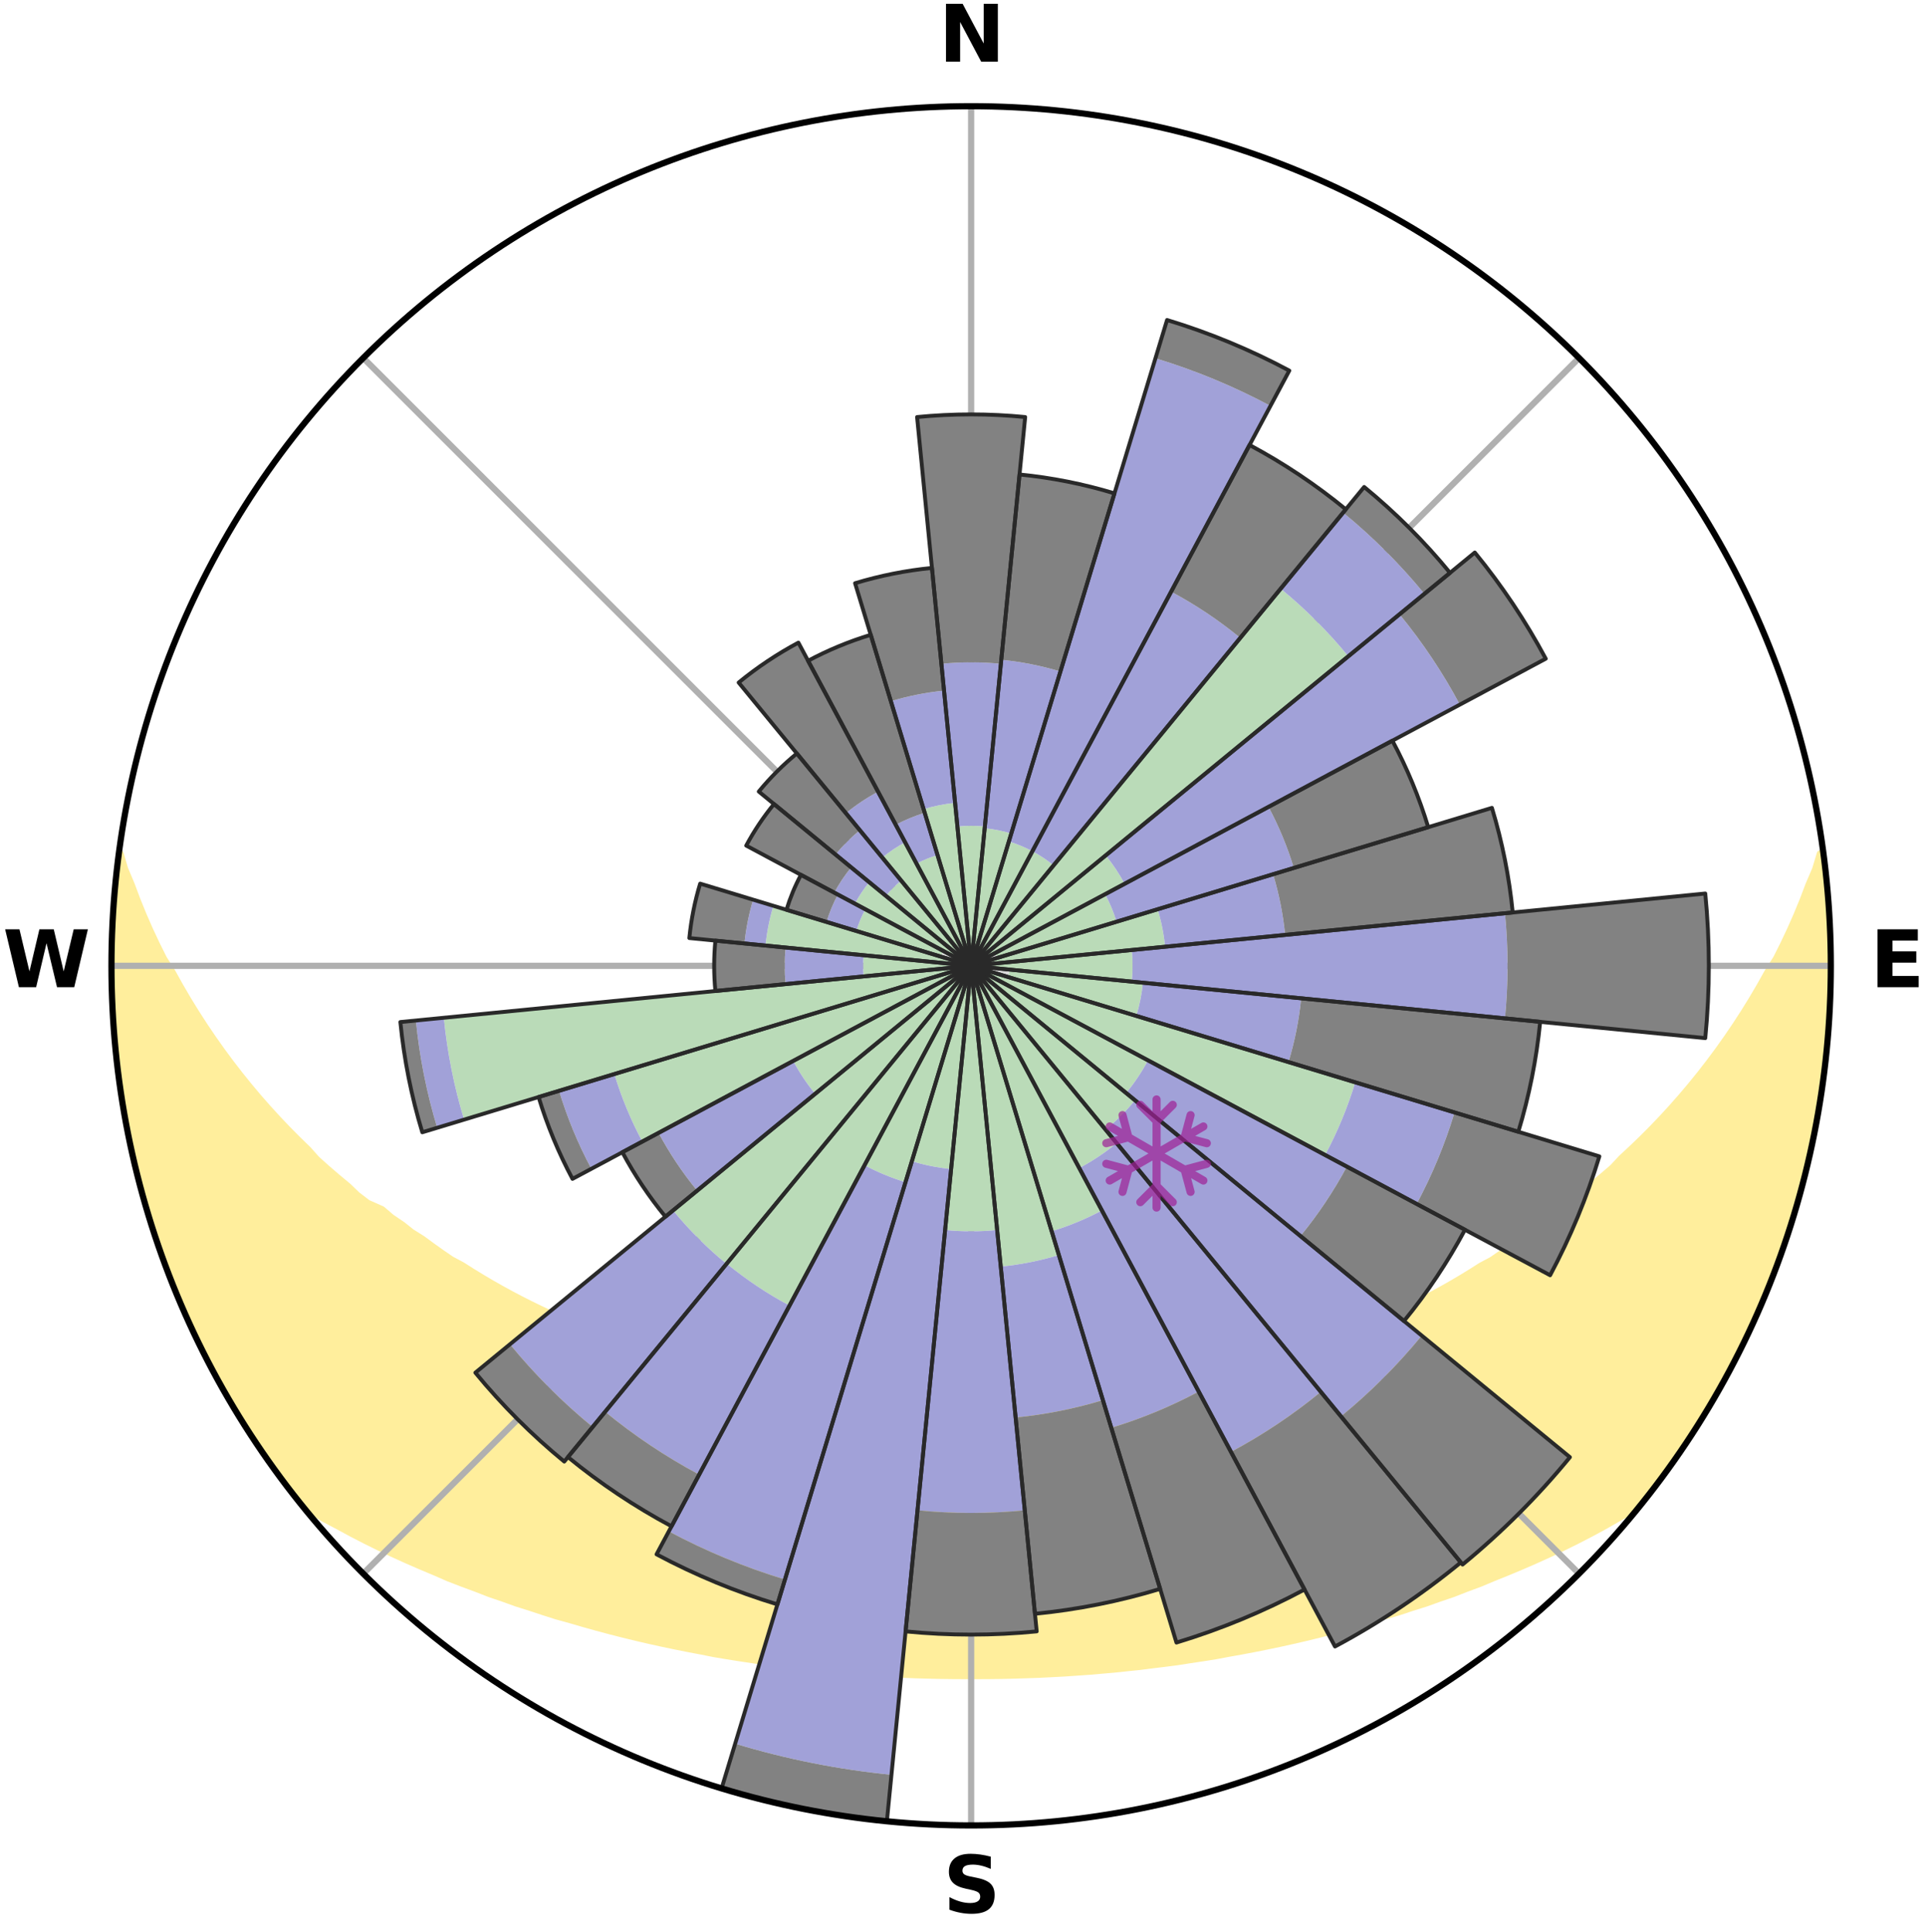 <?xml version="1.0" encoding="utf-8" standalone="no"?>
<!DOCTYPE svg PUBLIC "-//W3C//DTD SVG 1.1//EN"
  "http://www.w3.org/Graphics/SVG/1.1/DTD/svg11.dtd">
<svg xmlns:xlink="http://www.w3.org/1999/xlink" width="248.41pt" height="249.158pt" viewBox="0 0 248.41 249.158" xmlns="http://www.w3.org/2000/svg" version="1.1">
 <title>Ski Rose for Sun Peaks Resort</title>
 <defs>
  <style type="text/css">*{stroke-linejoin: round; stroke-linecap: butt}</style>
 </defs>
 <g id="figure_1">
  <g id="patch_1">
   <path d="M 0 249.158 
L 248.41 249.158 
L 248.41 0 
L 0 0 
z
" style="fill: #ffffff"/>
  </g>
  <g id="axes_1">
   <g id="patch_2">
    <path d="M 236.135 124.579 
C 236.135 110.018 233.267 95.599 227.695 82.147 
C 222.122 68.695 213.955 56.471 203.659 46.175 
C 193.363 35.879 181.139 27.711 167.687 22.139 
C 154.235 16.567 139.815 13.699 125.255 13.699 
C 110.694 13.699 96.275 16.567 82.823 22.139 
C 69.371 27.711 57.147 35.879 46.851 46.175 
C 36.555 56.471 28.387 68.695 22.815 82.147 
C 17.243 95.599 14.375 110.018 14.375 124.579 
C 14.375 139.14 17.243 153.559 22.815 167.011 
C 28.387 180.463 36.555 192.687 46.851 202.983 
C 57.147 213.279 69.371 221.447 82.823 227.019 
C 96.275 232.591 110.694 235.459 125.255 235.459 
C 139.815 235.459 154.235 232.591 167.687 227.019 
C 181.139 221.447 193.363 213.279 203.659 202.983 
C 213.955 192.687 222.122 180.463 227.695 167.011 
C 233.267 153.559 236.135 139.14 236.135 124.579 
M 125.255 124.579 
C 125.255 124.579 125.255 124.579 125.255 124.579 
C 125.255 124.579 125.255 124.579 125.255 124.579 
C 125.255 124.579 125.255 124.579 125.255 124.579 
C 125.255 124.579 125.255 124.579 125.255 124.579 
C 125.255 124.579 125.255 124.579 125.255 124.579 
C 125.255 124.579 125.255 124.579 125.255 124.579 
C 125.255 124.579 125.255 124.579 125.255 124.579 
C 125.255 124.579 125.255 124.579 125.255 124.579 
C 125.255 124.579 125.255 124.579 125.255 124.579 
C 125.255 124.579 125.255 124.579 125.255 124.579 
C 125.255 124.579 125.255 124.579 125.255 124.579 
C 125.255 124.579 125.255 124.579 125.255 124.579 
C 125.255 124.579 125.255 124.579 125.255 124.579 
C 125.255 124.579 125.255 124.579 125.255 124.579 
C 125.255 124.579 125.255 124.579 125.255 124.579 
C 125.255 124.579 125.255 124.579 125.255 124.579 
z
" style="fill: #ffffff"/>
   </g>
   <g id="PolyCollection_1">
    <defs>
     <path id="me188e354cd" d="M 235.142 -139.046 
L 234.814 -139.003 
L 234.205 -136.992 
L 233.347 -134.987 
L 232.604 -133.028 
L 231.809 -131.096 
L 230.969 -129.195 
L 230.087 -127.324 
L 229.167 -125.486 
L 228.02 -123.682 
L 227.029 -121.914 
L 226.008 -120.18 
L 224.956 -118.481 
L 223.875 -116.817 
L 222.768 -115.19 
L 221.635 -113.598 
L 220.477 -112.043 
L 219.297 -110.524 
L 218.095 -109.043 
L 216.872 -107.599 
L 215.631 -106.192 
L 214.371 -104.822 
L 213.096 -103.49 
L 211.804 -102.196 
L 210.499 -100.939 
L 209.181 -99.719 
L 208.028 -98.481 
L 206.686 -97.333 
L 205.335 -96.221 
L 204.146 -95.083 
L 202.777 -94.042 
L 201.568 -92.969 
L 200.187 -91.998 
L 198.963 -90.989 
L 197.572 -90.085 
L 196.336 -89.139 
L 194.941 -88.303 
L 193.697 -87.418 
L 192.448 -86.563 
L 191.052 -85.822 
L 189.8 -85.026 
L 188.546 -84.258 
L 187.291 -83.518 
L 186.036 -82.806 
L 184.781 -82.12 
L 183.527 -81.46 
L 182.275 -80.826 
L 181.025 -80.217 
L 179.778 -79.633 
L 178.535 -79.073 
L 177.296 -78.537 
L 176.167 -77.927 
L 174.934 -77.435 
L 173.707 -76.965 
L 172.581 -76.419 
L 171.363 -75.991 
L 170.152 -75.582 
L 169.033 -75.096 
L 167.834 -74.725 
L 166.72 -74.277 
L 165.534 -73.942 
L 164.427 -73.529 
L 163.253 -73.227 
L 162.154 -72.848 
L 161.057 -72.486 
L 159.904 -72.229 
L 158.816 -71.898 
L 157.732 -71.582 
L 156.65 -71.281 
L 155.525 -71.077 
L 154.453 -70.803 
L 153.385 -70.542 
L 152.32 -70.295 
L 151.259 -70.06 
L 150.169 -69.911 
L 149.117 -69.699 
L 148.07 -69.498 
L 147.026 -69.309 
L 145.986 -69.131 
L 144.95 -68.963 
L 143.916 -68.806 
L 142.887 -68.658 
L 141.86 -68.52 
L 140.837 -68.392 
L 139.817 -68.272 
L 138.8 -68.161 
L 137.785 -68.059 
L 136.773 -67.966 
L 135.763 -67.88 
L 134.756 -67.802 
L 133.751 -67.732 
L 132.747 -67.669 
L 131.745 -67.614 
L 130.745 -67.567 
L 129.746 -67.512 
L 128.747 -67.481 
L 127.749 -67.458 
L 126.751 -67.442 
L 125.754 -67.433 
L 124.756 -67.433 
L 123.759 -67.445 
L 122.761 -67.463 
L 121.763 -67.489 
L 120.764 -67.521 
L 119.765 -67.561 
L 118.764 -67.608 
L 117.765 -67.685 
L 116.762 -67.75 
L 115.757 -67.822 
L 114.75 -67.902 
L 113.742 -67.99 
L 112.731 -68.086 
L 111.717 -68.19 
L 110.701 -68.303 
L 109.682 -68.425 
L 108.66 -68.555 
L 107.635 -68.695 
L 106.606 -68.844 
L 105.575 -69.004 
L 104.539 -69.173 
L 103.501 -69.353 
L 102.459 -69.544 
L 101.413 -69.746 
L 100.364 -69.96 
L 99.275 -70.112 
L 98.216 -70.348 
L 97.153 -70.596 
L 96.087 -70.858 
L 95.017 -71.133 
L 93.894 -71.339 
L 92.815 -71.641 
L 91.732 -71.958 
L 90.646 -72.291 
L 89.496 -72.549 
L 88.401 -72.912 
L 87.304 -73.291 
L 86.133 -73.595 
L 85.029 -74.008 
L 83.844 -74.344 
L 82.733 -74.793 
L 81.536 -75.164 
L 80.42 -75.65 
L 79.212 -76.06 
L 77.997 -76.489 
L 76.873 -77.034 
L 75.649 -77.505 
L 74.419 -77.997 
L 73.292 -78.606 
L 72.056 -79.143 
L 70.816 -79.703 
L 69.572 -80.287 
L 68.325 -80.895 
L 67.075 -81.529 
L 65.825 -82.188 
L 64.573 -82.873 
L 63.32 -83.585 
L 62.068 -84.325 
L 60.817 -85.092 
L 59.568 -85.886 
L 58.175 -86.627 
L 56.929 -87.481 
L 55.687 -88.364 
L 54.45 -89.277 
L 53.062 -90.145 
L 51.835 -91.12 
L 50.453 -92.054 
L 49.239 -93.092 
L 47.393 -93.908 
L 46.025 -94.956 
L 44.835 -96.101 
L 43.485 -97.219 
L 42.144 -98.374 
L 40.813 -99.566 
L 39.674 -100.845 
L 38.37 -102.109 
L 37.08 -103.41 
L 35.806 -104.749 
L 34.548 -106.124 
L 33.308 -107.538 
L 32.087 -108.988 
L 30.887 -110.476 
L 29.708 -112 
L 28.553 -113.561 
L 27.422 -115.159 
L 26.317 -116.792 
L 25.239 -118.462 
L 24.19 -120.166 
L 23.172 -121.906 
L 22.185 -123.68 
L 21.041 -125.489 
L 20.125 -127.332 
L 19.248 -129.207 
L 18.414 -131.114 
L 17.626 -133.05 
L 16.891 -135.013 
L 16.046 -137.022 
L 15.45 -139.035 
L 15.45 -139.035 
L 15.45 -139.035 
L 15.111 -137.128 
L 14.969 -135.198 
L 14.756 -133.276 
L 14.739 -131.338 
L 14.533 -129.413 
L 14.417 -127.481 
L 14.442 -125.546 
L 14.392 -123.612 
L 14.539 -121.68 
L 14.498 -119.743 
L 14.599 -117.811 
L 14.787 -115.885 
L 14.896 -113.953 
L 15.149 -112.034 
L 15.434 -110.121 
L 15.638 -108.197 
L 15.987 -106.294 
L 16.253 -104.377 
L 16.709 -102.495 
L 17.036 -100.587 
L 17.511 -98.712 
L 18.055 -96.855 
L 18.438 -94.956 
L 19.043 -93.118 
L 19.526 -91.243 
L 20.157 -89.414 
L 20.85 -87.607 
L 21.427 -85.759 
L 22.179 -83.977 
L 22.82 -82.149 
L 23.604 -80.38 
L 24.447 -78.638 
L 25.183 -76.847 
L 26.087 -75.136 
L 26.919 -73.389 
L 27.857 -71.696 
L 28.762 -69.986 
L 29.796 -68.35 
L 30.743 -66.662 
L 31.77 -65.023 
L 32.798 -63.383 
L 33.917 -61.804 
L 34.998 -60.2 
L 36.138 -58.636 
L 37.302 -57.09 
L 38.479 -55.555 
L 40.082 -54.368 
L 41.822 -53.321 
L 43.63 -52.364 
L 45.4 -51.406 
L 47.179 -50.488 
L 48.963 -49.607 
L 50.75 -48.762 
L 52.538 -47.951 
L 54.325 -47.173 
L 56.111 -46.426 
L 57.854 -45.663 
L 59.635 -44.976 
L 61.413 -44.318 
L 63.149 -43.642 
L 64.918 -43.039 
L 66.649 -42.416 
L 68.407 -41.865 
L 70.129 -41.294 
L 71.848 -40.747 
L 73.589 -40.268 
L 75.298 -39.769 
L 77.002 -39.293 
L 78.702 -38.839 
L 80.396 -38.406 
L 82.086 -37.995 
L 83.77 -37.604 
L 85.449 -37.233 
L 87.123 -36.882 
L 88.792 -36.549 
L 90.455 -36.235 
L 92.101 -35.906 
L 93.756 -35.628 
L 95.405 -35.367 
L 97.049 -35.121 
L 98.68 -34.865 
L 100.316 -34.652 
L 101.941 -34.431 
L 103.568 -34.249 
L 105.192 -34.082 
L 106.808 -33.909 
L 108.424 -33.77 
L 110.035 -33.628 
L 111.646 -33.518 
L 113.252 -33.406 
L 114.857 -33.322 
L 116.46 -33.241 
L 118.061 -33.174 
L 119.662 -33.131 
L 121.26 -33.094 
L 122.859 -33.074 
L 124.456 -33.065 
L 126.053 -33.065 
L 127.651 -33.073 
L 129.249 -33.093 
L 130.848 -33.13 
L 132.448 -33.182 
L 134.05 -33.239 
L 135.653 -33.32 
L 137.258 -33.404 
L 138.864 -33.515 
L 140.475 -33.625 
L 142.086 -33.766 
L 143.703 -33.905 
L 145.318 -34.078 
L 146.942 -34.244 
L 148.564 -34.45 
L 150.195 -34.648 
L 151.831 -34.859 
L 153.463 -35.116 
L 155.107 -35.361 
L 156.756 -35.622 
L 158.399 -35.932 
L 160.057 -36.229 
L 161.721 -36.543 
L 163.389 -36.876 
L 165.064 -37.226 
L 166.743 -37.598 
L 168.428 -37.987 
L 170.117 -38.399 
L 171.812 -38.831 
L 173.512 -39.285 
L 175.217 -39.761 
L 176.925 -40.261 
L 178.639 -40.783 
L 180.386 -41.285 
L 182.108 -41.857 
L 183.867 -42.408 
L 185.598 -43.03 
L 187.367 -43.633 
L 189.104 -44.31 
L 190.881 -44.968 
L 192.623 -45.701 
L 194.407 -46.417 
L 196.193 -47.164 
L 197.981 -47.942 
L 199.769 -48.753 
L 201.556 -49.598 
L 203.34 -50.479 
L 205.119 -51.397 
L 206.889 -52.355 
L 208.646 -53.356 
L 210.436 -54.361 
L 212.027 -55.558 
L 213.212 -57.087 
L 214.373 -58.635 
L 215.513 -60.199 
L 216.602 -61.798 
L 217.704 -63.388 
L 218.67 -65.067 
L 219.795 -66.645 
L 220.754 -68.326 
L 221.749 -69.985 
L 222.673 -71.685 
L 223.592 -73.388 
L 224.464 -75.115 
L 225.288 -76.865 
L 226.065 -78.637 
L 226.933 -80.368 
L 227.617 -82.179 
L 228.396 -83.951 
L 229.113 -85.748 
L 229.665 -87.606 
L 230.318 -89.425 
L 230.929 -91.26 
L 231.497 -93.109 
L 232.03 -94.968 
L 232.523 -96.838 
L 232.974 -98.718 
L 233.383 -100.608 
L 233.768 -102.502 
L 234.259 -104.376 
L 234.573 -106.286 
L 234.826 -108.203 
L 235.04 -110.126 
L 235.409 -112.029 
L 235.548 -113.959 
L 235.648 -115.891 
L 235.913 -117.811 
L 235.941 -119.746 
L 235.971 -121.68 
L 236.093 -123.612 
L 236.054 -125.546 
L 236.067 -127.481 
L 235.96 -129.413 
L 235.82 -131.342 
L 235.772 -133.277 
L 235.565 -135.201 
L 235.414 -137.13 
L 235.142 -139.046 
z
" style="stroke: #ffee9c"/>
    </defs>
    <g clip-path="url(#p5d1ccb0371)">
     <use xlink:href="#me188e354cd" x="0" y="249.158" style="fill: #ffee9c; stroke: #ffee9c"/>
    </g>
   </g>
   <g id="matplotlib.axis_1">
    <g id="xtick_1">
     <g id="line2d_1">
      <path d="M 125.255 124.579 
L 125.255 13.699 
" clip-path="url(#p5d1ccb0371)" style="fill: none; stroke: #b0b0b0; stroke-width: 0.8; stroke-linecap: square"/>
     </g>
     <g id="text_1">
      <!-- N -->
      <g transform="translate(121.07 7.958) scale(0.1 -0.1)">
       <defs>
        <path id="DejaVuSans-Bold-4e" d="M 588 4666 
L 1931 4666 
L 3628 1466 
L 3628 4666 
L 4769 4666 
L 4769 0 
L 3425 0 
L 1728 3200 
L 1728 0 
L 588 0 
L 588 4666 
z
" transform="scale(0.016)"/>
       </defs>
       <use xlink:href="#DejaVuSans-Bold-4e"/>
      </g>
     </g>
    </g>
    <g id="xtick_2">
     <g id="line2d_2">
      <path d="M 125.255 124.579 
L 203.659 46.175 
" clip-path="url(#p5d1ccb0371)" style="fill: none; stroke: #b0b0b0; stroke-width: 0.8; stroke-linecap: square"/>
     </g>
    </g>
    <g id="xtick_3">
     <g id="line2d_3">
      <path d="M 125.255 124.579 
L 236.135 124.579 
" clip-path="url(#p5d1ccb0371)" style="fill: none; stroke: #b0b0b0; stroke-width: 0.8; stroke-linecap: square"/>
     </g>
     <g id="text_2">
      <!-- E -->
      <g transform="translate(241.219 127.338) scale(0.1 -0.1)">
       <defs>
        <path id="DejaVuSans-Bold-45" d="M 588 4666 
L 3834 4666 
L 3834 3756 
L 1791 3756 
L 1791 2888 
L 3713 2888 
L 3713 1978 
L 1791 1978 
L 1791 909 
L 3903 909 
L 3903 0 
L 588 0 
L 588 4666 
z
" transform="scale(0.016)"/>
       </defs>
       <use xlink:href="#DejaVuSans-Bold-45"/>
      </g>
     </g>
    </g>
    <g id="xtick_4">
     <g id="line2d_4">
      <path d="M 125.255 124.579 
L 203.659 202.983 
" clip-path="url(#p5d1ccb0371)" style="fill: none; stroke: #b0b0b0; stroke-width: 0.8; stroke-linecap: square"/>
     </g>
    </g>
    <g id="xtick_5">
     <g id="line2d_5">
      <path d="M 125.255 124.579 
L 125.255 235.459 
" clip-path="url(#p5d1ccb0371)" style="fill: none; stroke: #b0b0b0; stroke-width: 0.8; stroke-linecap: square"/>
     </g>
     <g id="text_3">
      <!-- S -->
      <g transform="translate(121.654 246.718) scale(0.1 -0.1)">
       <defs>
        <path id="DejaVuSans-Bold-53" d="M 3834 4519 
L 3834 3531 
Q 3450 3703 3084 3790 
Q 2719 3878 2394 3878 
Q 1963 3878 1756 3759 
Q 1550 3641 1550 3391 
Q 1550 3203 1689 3098 
Q 1828 2994 2194 2919 
L 2706 2816 
Q 3484 2659 3812 2340 
Q 4141 2022 4141 1434 
Q 4141 663 3683 286 
Q 3225 -91 2284 -91 
Q 1841 -91 1394 -6 
Q 947 78 500 244 
L 500 1259 
Q 947 1022 1364 901 
Q 1781 781 2169 781 
Q 2563 781 2772 912 
Q 2981 1044 2981 1288 
Q 2981 1506 2839 1625 
Q 2697 1744 2272 1838 
L 1806 1941 
Q 1106 2091 782 2419 
Q 459 2747 459 3303 
Q 459 4000 909 4375 
Q 1359 4750 2203 4750 
Q 2588 4750 2994 4692 
Q 3400 4634 3834 4519 
z
" transform="scale(0.016)"/>
       </defs>
       <use xlink:href="#DejaVuSans-Bold-53"/>
      </g>
     </g>
    </g>
    <g id="xtick_6">
     <g id="line2d_6">
      <path d="M 125.255 124.579 
L 46.851 202.983 
" clip-path="url(#p5d1ccb0371)" style="fill: none; stroke: #b0b0b0; stroke-width: 0.8; stroke-linecap: square"/>
     </g>
    </g>
    <g id="xtick_7">
     <g id="line2d_7">
      <path d="M 125.255 124.579 
L 14.375 124.579 
" clip-path="url(#p5d1ccb0371)" style="fill: none; stroke: #b0b0b0; stroke-width: 0.8; stroke-linecap: square"/>
     </g>
     <g id="text_4">
      <!-- W -->
      <g transform="translate(0.36 127.338) scale(0.1 -0.1)">
       <defs>
        <path id="DejaVuSans-Bold-57" d="M 191 4666 
L 1344 4666 
L 2150 1275 
L 2950 4666 
L 4109 4666 
L 4909 1275 
L 5716 4666 
L 6859 4666 
L 5759 0 
L 4372 0 
L 3525 3547 
L 2688 0 
L 1300 0 
L 191 4666 
z
" transform="scale(0.016)"/>
       </defs>
       <use xlink:href="#DejaVuSans-Bold-57"/>
      </g>
     </g>
    </g>
    <g id="xtick_8">
     <g id="line2d_8">
      <path d="M 125.255 124.579 
L 46.851 46.175 
" clip-path="url(#p5d1ccb0371)" style="fill: none; stroke: #b0b0b0; stroke-width: 0.8; stroke-linecap: square"/>
     </g>
    </g>
   </g>
   <g id="matplotlib.axis_2"/>
   <g id="patch_3">
    <path d="M 125.255 124.579 
C 125.255 124.579 125.255 124.579 125.255 124.579 
C 125.255 124.579 125.255 124.579 125.255 124.579 
L 125.255 124.579 
C 125.255 124.579 125.255 124.579 125.255 124.579 
C 125.255 124.579 125.255 124.579 125.255 124.579 
z
" clip-path="url(#p5d1ccb0371)" style="fill: #d9d9d9"/>
   </g>
   <g id="patch_4">
    <path d="M 125.255 124.579 
C 125.255 124.579 125.255 124.579 125.255 124.579 
C 125.255 124.579 125.255 124.579 125.255 124.579 
L 125.255 124.579 
C 125.255 124.579 125.255 124.579 125.255 124.579 
C 125.255 124.579 125.255 124.579 125.255 124.579 
z
" clip-path="url(#p5d1ccb0371)" style="fill: #d9d9d9"/>
   </g>
   <g id="patch_5">
    <path d="M 125.255 124.579 
C 125.255 124.579 125.255 124.579 125.255 124.579 
C 125.255 124.579 125.255 124.579 125.255 124.579 
L 125.255 124.579 
C 125.255 124.579 125.255 124.579 125.255 124.579 
C 125.255 124.579 125.255 124.579 125.255 124.579 
z
" clip-path="url(#p5d1ccb0371)" style="fill: #d9d9d9"/>
   </g>
   <g id="patch_6">
    <path d="M 125.255 124.579 
C 125.255 124.579 125.255 124.579 125.255 124.579 
C 125.255 124.579 125.255 124.579 125.255 124.579 
L 125.255 124.579 
C 125.255 124.579 125.255 124.579 125.255 124.579 
C 125.255 124.579 125.255 124.579 125.255 124.579 
z
" clip-path="url(#p5d1ccb0371)" style="fill: #d9d9d9"/>
   </g>
   <g id="patch_7">
    <path d="M 125.255 124.579 
C 125.255 124.579 125.255 124.579 125.255 124.579 
C 125.255 124.579 125.255 124.579 125.255 124.579 
L 125.255 124.579 
C 125.255 124.579 125.255 124.579 125.255 124.579 
C 125.255 124.579 125.255 124.579 125.255 124.579 
z
" clip-path="url(#p5d1ccb0371)" style="fill: #d9d9d9"/>
   </g>
   <g id="patch_8">
    <path d="M 125.255 124.579 
C 125.255 124.579 125.255 124.579 125.255 124.579 
C 125.255 124.579 125.255 124.579 125.255 124.579 
L 125.255 124.579 
C 125.255 124.579 125.255 124.579 125.255 124.579 
C 125.255 124.579 125.255 124.579 125.255 124.579 
z
" clip-path="url(#p5d1ccb0371)" style="fill: #d9d9d9"/>
   </g>
   <g id="patch_9">
    <path d="M 125.255 124.579 
C 125.255 124.579 125.255 124.579 125.255 124.579 
C 125.255 124.579 125.255 124.579 125.255 124.579 
L 128.623 123.557 
C 128.59 123.447 128.551 123.339 128.507 123.232 
C 128.463 123.126 128.413 123.021 128.359 122.92 
z
" clip-path="url(#p5d1ccb0371)" style="fill: #d9d9d9"/>
   </g>
   <g id="patch_10">
    <path d="M 125.255 124.579 
C 125.255 124.579 125.255 124.579 125.255 124.579 
C 125.255 124.579 125.255 124.579 125.255 124.579 
L 125.255 124.579 
C 125.255 124.579 125.255 124.579 125.255 124.579 
C 125.255 124.579 125.255 124.579 125.255 124.579 
z
" clip-path="url(#p5d1ccb0371)" style="fill: #d9d9d9"/>
   </g>
   <g id="patch_11">
    <path d="M 125.255 124.579 
C 125.255 124.579 125.255 124.579 125.255 124.579 
C 125.255 124.579 125.255 124.579 125.255 124.579 
L 125.255 124.579 
C 125.255 124.579 125.255 124.579 125.255 124.579 
C 125.255 124.579 125.255 124.579 125.255 124.579 
z
" clip-path="url(#p5d1ccb0371)" style="fill: #d9d9d9"/>
   </g>
   <g id="patch_12">
    <path d="M 125.255 124.579 
C 125.255 124.579 125.255 124.579 125.255 124.579 
C 125.255 124.579 125.255 124.579 125.255 124.579 
L 130.018 126.024 
C 130.066 125.868 130.105 125.71 130.137 125.55 
C 130.169 125.39 130.193 125.229 130.209 125.067 
z
" clip-path="url(#p5d1ccb0371)" style="fill: #d9d9d9"/>
   </g>
   <g id="patch_13">
    <path d="M 125.255 124.579 
C 125.255 124.579 125.255 124.579 125.255 124.579 
C 125.255 124.579 125.255 124.579 125.255 124.579 
L 125.255 124.579 
C 125.255 124.579 125.255 124.579 125.255 124.579 
C 125.255 124.579 125.255 124.579 125.255 124.579 
z
" clip-path="url(#p5d1ccb0371)" style="fill: #d9d9d9"/>
   </g>
   <g id="patch_14">
    <path d="M 125.255 124.579 
C 125.255 124.579 125.255 124.579 125.255 124.579 
C 125.255 124.579 125.255 124.579 125.255 124.579 
L 125.255 124.579 
C 125.255 124.579 125.255 124.579 125.255 124.579 
C 125.255 124.579 125.255 124.579 125.255 124.579 
z
" clip-path="url(#p5d1ccb0371)" style="fill: #d9d9d9"/>
   </g>
   <g id="patch_15">
    <path d="M 125.255 124.579 
C 125.255 124.579 125.255 124.579 125.255 124.579 
C 125.255 124.579 125.255 124.579 125.255 124.579 
L 125.255 124.579 
C 125.255 124.579 125.255 124.579 125.255 124.579 
C 125.255 124.579 125.255 124.579 125.255 124.579 
z
" clip-path="url(#p5d1ccb0371)" style="fill: #d9d9d9"/>
   </g>
   <g id="patch_16">
    <path d="M 125.255 124.579 
C 125.255 124.579 125.255 124.579 125.255 124.579 
C 125.255 124.579 125.255 124.579 125.255 124.579 
L 125.255 124.579 
C 125.255 124.579 125.255 124.579 125.255 124.579 
C 125.255 124.579 125.255 124.579 125.255 124.579 
z
" clip-path="url(#p5d1ccb0371)" style="fill: #d9d9d9"/>
   </g>
   <g id="patch_17">
    <path d="M 125.255 124.579 
C 125.255 124.579 125.255 124.579 125.255 124.579 
C 125.255 124.579 125.255 124.579 125.255 124.579 
L 125.255 124.579 
C 125.255 124.579 125.255 124.579 125.255 124.579 
C 125.255 124.579 125.255 124.579 125.255 124.579 
z
" clip-path="url(#p5d1ccb0371)" style="fill: #d9d9d9"/>
   </g>
   <g id="patch_18">
    <path d="M 125.255 124.579 
C 125.255 124.579 125.255 124.579 125.255 124.579 
C 125.255 124.579 125.255 124.579 125.255 124.579 
L 125.537 127.439 
C 125.63 127.43 125.723 127.416 125.816 127.398 
C 125.908 127.379 125.999 127.357 126.089 127.329 
z
" clip-path="url(#p5d1ccb0371)" style="fill: #d9d9d9"/>
   </g>
   <g id="patch_19">
    <path d="M 125.255 124.579 
C 125.255 124.579 125.255 124.579 125.255 124.579 
C 125.255 124.579 125.255 124.579 125.255 124.579 
L 124.973 127.439 
C 125.067 127.448 125.161 127.453 125.255 127.453 
C 125.349 127.453 125.443 127.448 125.537 127.439 
z
" clip-path="url(#p5d1ccb0371)" style="fill: #d9d9d9"/>
   </g>
   <g id="patch_20">
    <path d="M 125.255 124.579 
C 125.255 124.579 125.255 124.579 125.255 124.579 
C 125.255 124.579 125.255 124.579 125.255 124.579 
L 125.255 124.579 
C 125.255 124.579 125.255 124.579 125.255 124.579 
C 125.255 124.579 125.255 124.579 125.255 124.579 
z
" clip-path="url(#p5d1ccb0371)" style="fill: #d9d9d9"/>
   </g>
   <g id="patch_21">
    <path d="M 125.255 124.579 
C 125.255 124.579 125.255 124.579 125.255 124.579 
C 125.255 124.579 125.255 124.579 125.255 124.579 
L 125.255 124.579 
C 125.255 124.579 125.255 124.579 125.255 124.579 
C 125.255 124.579 125.255 124.579 125.255 124.579 
z
" clip-path="url(#p5d1ccb0371)" style="fill: #d9d9d9"/>
   </g>
   <g id="patch_22">
    <path d="M 125.255 124.579 
C 125.255 124.579 125.255 124.579 125.255 124.579 
C 125.255 124.579 125.255 124.579 125.255 124.579 
L 125.255 124.579 
C 125.255 124.579 125.255 124.579 125.255 124.579 
C 125.255 124.579 125.255 124.579 125.255 124.579 
z
" clip-path="url(#p5d1ccb0371)" style="fill: #d9d9d9"/>
   </g>
   <g id="patch_23">
    <path d="M 125.255 124.579 
C 125.255 124.579 125.255 124.579 125.255 124.579 
C 125.255 124.579 125.255 124.579 125.255 124.579 
L 125.255 124.579 
C 125.255 124.579 125.255 124.579 125.255 124.579 
C 125.255 124.579 125.255 124.579 125.255 124.579 
z
" clip-path="url(#p5d1ccb0371)" style="fill: #d9d9d9"/>
   </g>
   <g id="patch_24">
    <path d="M 125.255 124.579 
C 125.255 124.579 125.255 124.579 125.255 124.579 
C 125.255 124.579 125.255 124.579 125.255 124.579 
L 125.255 124.579 
C 125.255 124.579 125.255 124.579 125.255 124.579 
C 125.255 124.579 125.255 124.579 125.255 124.579 
z
" clip-path="url(#p5d1ccb0371)" style="fill: #d9d9d9"/>
   </g>
   <g id="patch_25">
    <path d="M 125.255 124.579 
C 125.255 124.579 125.255 124.579 125.255 124.579 
C 125.255 124.579 125.255 124.579 125.255 124.579 
L 125.255 124.579 
C 125.255 124.579 125.255 124.579 125.255 124.579 
C 125.255 124.579 125.255 124.579 125.255 124.579 
z
" clip-path="url(#p5d1ccb0371)" style="fill: #d9d9d9"/>
   </g>
   <g id="patch_26">
    <path d="M 125.255 124.579 
C 125.255 124.579 125.255 124.579 125.255 124.579 
C 125.255 124.579 125.255 124.579 125.255 124.579 
L 125.255 124.579 
C 125.255 124.579 125.255 124.579 125.255 124.579 
C 125.255 124.579 125.255 124.579 125.255 124.579 
z
" clip-path="url(#p5d1ccb0371)" style="fill: #d9d9d9"/>
   </g>
   <g id="patch_27">
    <path d="M 125.255 124.579 
C 125.255 124.579 125.255 124.579 125.255 124.579 
C 125.255 124.579 125.255 124.579 125.255 124.579 
L 125.255 124.579 
C 125.255 124.579 125.255 124.579 125.255 124.579 
C 125.255 124.579 125.255 124.579 125.255 124.579 
z
" clip-path="url(#p5d1ccb0371)" style="fill: #d9d9d9"/>
   </g>
   <g id="patch_28">
    <path d="M 125.255 124.579 
C 125.255 124.579 125.255 124.579 125.255 124.579 
C 125.255 124.579 125.255 124.579 125.255 124.579 
L 125.255 124.579 
C 125.255 124.579 125.255 124.579 125.255 124.579 
C 125.255 124.579 125.255 124.579 125.255 124.579 
z
" clip-path="url(#p5d1ccb0371)" style="fill: #d9d9d9"/>
   </g>
   <g id="patch_29">
    <path d="M 125.255 124.579 
C 125.255 124.579 125.255 124.579 125.255 124.579 
C 125.255 124.579 125.255 124.579 125.255 124.579 
L 121.67 122.663 
C 121.608 122.78 121.551 122.901 121.5 123.024 
C 121.449 123.147 121.404 123.272 121.365 123.399 
z
" clip-path="url(#p5d1ccb0371)" style="fill: #d9d9d9"/>
   </g>
   <g id="patch_30">
    <path d="M 125.255 124.579 
C 125.255 124.579 125.255 124.579 125.255 124.579 
C 125.255 124.579 125.255 124.579 125.255 124.579 
L 125.255 124.579 
C 125.255 124.579 125.255 124.579 125.255 124.579 
C 125.255 124.579 125.255 124.579 125.255 124.579 
z
" clip-path="url(#p5d1ccb0371)" style="fill: #d9d9d9"/>
   </g>
   <g id="patch_31">
    <path d="M 125.255 124.579 
C 125.255 124.579 125.255 124.579 125.255 124.579 
C 125.255 124.579 125.255 124.579 125.255 124.579 
L 125.255 124.579 
C 125.255 124.579 125.255 124.579 125.255 124.579 
C 125.255 124.579 125.255 124.579 125.255 124.579 
z
" clip-path="url(#p5d1ccb0371)" style="fill: #d9d9d9"/>
   </g>
   <g id="patch_32">
    <path d="M 125.255 124.579 
C 125.255 124.579 125.255 124.579 125.255 124.579 
C 125.255 124.579 125.255 124.579 125.255 124.579 
L 123.9 122.044 
C 123.817 122.089 123.736 122.137 123.658 122.189 
C 123.58 122.242 123.504 122.298 123.432 122.357 
z
" clip-path="url(#p5d1ccb0371)" style="fill: #d9d9d9"/>
   </g>
   <g id="patch_33">
    <path d="M 125.255 124.579 
C 125.255 124.579 125.255 124.579 125.255 124.579 
C 125.255 124.579 125.255 124.579 125.255 124.579 
L 125.255 124.579 
C 125.255 124.579 125.255 124.579 125.255 124.579 
C 125.255 124.579 125.255 124.579 125.255 124.579 
z
" clip-path="url(#p5d1ccb0371)" style="fill: #d9d9d9"/>
   </g>
   <g id="patch_34">
    <path d="M 125.255 124.579 
C 125.255 124.579 125.255 124.579 125.255 124.579 
C 125.255 124.579 125.255 124.579 125.255 124.579 
L 125.255 124.579 
C 125.255 124.579 125.255 124.579 125.255 124.579 
C 125.255 124.579 125.255 124.579 125.255 124.579 
z
" clip-path="url(#p5d1ccb0371)" style="fill: #d9d9d9"/>
   </g>
   <g id="patch_35">
    <path d="M 125.255 124.579 
C 125.255 124.579 125.255 124.579 125.255 124.579 
C 125.255 124.579 125.255 124.579 125.255 124.579 
L 127.025 106.604 
C 126.437 106.546 125.846 106.517 125.255 106.517 
C 124.664 106.517 124.073 106.546 123.484 106.604 
z
" clip-path="url(#p5d1ccb0371)" style="fill: #badbb8"/>
   </g>
   <g id="patch_36">
    <path d="M 125.255 124.579 
C 125.255 124.579 125.255 124.579 125.255 124.579 
C 125.255 124.579 125.255 124.579 125.255 124.579 
L 130.431 107.515 
C 129.873 107.345 129.306 107.203 128.734 107.089 
C 128.161 106.975 127.584 106.89 127.003 106.833 
z
" clip-path="url(#p5d1ccb0371)" style="fill: #badbb8"/>
   </g>
   <g id="patch_37">
    <path d="M 125.255 124.579 
C 125.255 124.579 125.255 124.579 125.255 124.579 
C 125.255 124.579 125.255 124.579 125.255 124.579 
L 133.154 109.8 
C 132.671 109.541 132.175 109.307 131.668 109.097 
C 131.161 108.887 130.644 108.702 130.119 108.543 
z
" clip-path="url(#p5d1ccb0371)" style="fill: #badbb8"/>
   </g>
   <g id="patch_38">
    <path d="M 125.255 124.579 
C 125.255 124.579 125.255 124.579 125.255 124.579 
C 125.255 124.579 125.255 124.579 125.255 124.579 
L 135.886 111.625 
C 135.462 111.277 135.021 110.95 134.565 110.645 
C 134.109 110.341 133.638 110.059 133.154 109.8 
z
" clip-path="url(#p5d1ccb0371)" style="fill: #badbb8"/>
   </g>
   <g id="patch_39">
    <path d="M 125.255 124.579 
C 125.255 124.579 125.255 124.579 125.255 124.579 
C 125.255 124.579 125.255 124.579 125.255 124.579 
L 173.902 84.655 
C 172.595 83.063 171.211 81.536 169.755 80.079 
C 168.298 78.623 166.771 77.239 165.179 75.932 
z
" clip-path="url(#p5d1ccb0371)" style="fill: #badbb8"/>
   </g>
   <g id="patch_40">
    <path d="M 125.255 124.579 
C 125.255 124.579 125.255 124.579 125.255 124.579 
C 125.255 124.579 125.255 124.579 125.255 124.579 
L 145.051 113.998 
C 144.704 113.35 144.326 112.719 143.918 112.109 
C 143.51 111.498 143.072 110.907 142.606 110.339 
z
" clip-path="url(#p5d1ccb0371)" style="fill: #badbb8"/>
   </g>
   <g id="patch_41">
    <path d="M 128.359 122.92 
C 128.413 123.021 128.463 123.126 128.507 123.232 
C 128.551 123.339 128.59 123.447 128.623 123.557 
L 144.009 118.89 
C 143.822 118.276 143.606 117.672 143.361 117.079 
C 143.115 116.487 142.841 115.906 142.538 115.341 
z
" clip-path="url(#p5d1ccb0371)" style="fill: #badbb8"/>
   </g>
   <g id="patch_42">
    <path d="M 125.255 124.579 
C 125.255 124.579 125.255 124.579 125.255 124.579 
C 125.255 124.579 125.255 124.579 125.255 124.579 
L 150.271 122.115 
C 150.19 121.296 150.069 120.482 149.909 119.675 
C 149.748 118.868 149.548 118.07 149.309 117.282 
z
" clip-path="url(#p5d1ccb0371)" style="fill: #badbb8"/>
   </g>
   <g id="patch_43">
    <path d="M 125.255 124.579 
C 125.255 124.579 125.255 124.579 125.255 124.579 
C 125.255 124.579 125.255 124.579 125.255 124.579 
L 145.978 126.62 
C 146.045 125.942 146.079 125.261 146.079 124.579 
C 146.079 123.897 146.045 123.216 145.978 122.538 
z
" clip-path="url(#p5d1ccb0371)" style="fill: #badbb8"/>
   </g>
   <g id="patch_44">
    <path d="M 130.209 125.067 
C 130.193 125.229 130.169 125.39 130.137 125.55 
C 130.105 125.71 130.066 125.868 130.018 126.024 
L 146.558 131.041 
C 146.769 130.344 146.946 129.637 147.089 128.922 
C 147.231 128.207 147.338 127.486 147.409 126.761 
z
" clip-path="url(#p5d1ccb0371)" style="fill: #badbb8"/>
   </g>
   <g id="patch_45">
    <path d="M 125.255 124.579 
C 125.255 124.579 125.255 124.579 125.255 124.579 
C 125.255 124.579 125.255 124.579 125.255 124.579 
L 170.913 148.984 
C 171.712 147.489 172.436 145.956 173.085 144.391 
C 173.733 142.825 174.305 141.229 174.797 139.607 
z
" clip-path="url(#p5d1ccb0371)" style="fill: #badbb8"/>
   </g>
   <g id="patch_46">
    <path d="M 125.255 124.579 
C 125.255 124.579 125.255 124.579 125.255 124.579 
C 125.255 124.579 125.255 124.579 125.255 124.579 
L 145.249 140.988 
C 145.786 140.334 146.291 139.653 146.761 138.949 
C 147.232 138.245 147.667 137.519 148.066 136.772 
z
" clip-path="url(#p5d1ccb0371)" style="fill: #badbb8"/>
   </g>
   <g id="patch_47">
    <path d="M 125.255 124.579 
C 125.255 124.579 125.255 124.579 125.255 124.579 
C 125.255 124.579 125.255 124.579 125.255 124.579 
L 142.599 145.713 
C 143.291 145.146 143.955 144.544 144.587 143.912 
C 145.22 143.279 145.821 142.615 146.389 141.924 
z
" clip-path="url(#p5d1ccb0371)" style="fill: #badbb8"/>
   </g>
   <g id="patch_48">
    <path d="M 125.255 124.579 
C 125.255 124.579 125.255 124.579 125.255 124.579 
C 125.255 124.579 125.255 124.579 125.255 124.579 
L 139.203 150.674 
C 140.057 150.218 140.888 149.72 141.694 149.181 
C 142.499 148.643 143.277 148.066 144.026 147.452 
z
" clip-path="url(#p5d1ccb0371)" style="fill: #badbb8"/>
   </g>
   <g id="patch_49">
    <path d="M 125.255 124.579 
C 125.255 124.579 125.255 124.579 125.255 124.579 
C 125.255 124.579 125.255 124.579 125.255 124.579 
L 135.641 158.819 
C 136.762 158.479 137.865 158.084 138.947 157.636 
C 140.029 157.188 141.089 156.687 142.122 156.135 
z
" clip-path="url(#p5d1ccb0371)" style="fill: #badbb8"/>
   </g>
   <g id="patch_50">
    <path d="M 126.089 127.329 
C 125.999 127.357 125.908 127.379 125.816 127.398 
C 125.723 127.416 125.63 127.43 125.537 127.439 
L 129.076 163.375 
C 130.346 163.25 131.609 163.063 132.86 162.814 
C 134.112 162.565 135.35 162.255 136.571 161.885 
z
" clip-path="url(#p5d1ccb0371)" style="fill: #badbb8"/>
   </g>
   <g id="patch_51">
    <path d="M 125.537 127.439 
C 125.443 127.448 125.349 127.453 125.255 127.453 
C 125.161 127.453 125.067 127.448 124.973 127.439 
L 121.898 158.661 
C 123.014 158.771 124.134 158.826 125.255 158.826 
C 126.376 158.826 127.496 158.771 128.612 158.661 
z
" clip-path="url(#p5d1ccb0371)" style="fill: #badbb8"/>
   </g>
   <g id="patch_52">
    <path d="M 125.255 124.579 
C 125.255 124.579 125.255 124.579 125.255 124.579 
C 125.255 124.579 125.255 124.579 125.255 124.579 
L 117.609 149.785 
C 118.434 150.035 119.271 150.245 120.116 150.413 
C 120.962 150.581 121.815 150.708 122.673 150.792 
z
" clip-path="url(#p5d1ccb0371)" style="fill: #badbb8"/>
   </g>
   <g id="patch_53">
    <path d="M 125.255 124.579 
C 125.255 124.579 125.255 124.579 125.255 124.579 
C 125.255 124.579 125.255 124.579 125.255 124.579 
L 111.505 150.302 
C 112.347 150.752 113.211 151.161 114.093 151.526 
C 114.975 151.892 115.874 152.213 116.788 152.491 
z
" clip-path="url(#p5d1ccb0371)" style="fill: #badbb8"/>
   </g>
   <g id="patch_54">
    <path d="M 125.255 124.579 
C 125.255 124.579 125.255 124.579 125.255 124.579 
C 125.255 124.579 125.255 124.579 125.255 124.579 
L 93.729 162.994 
C 94.986 164.026 96.293 164.995 97.646 165.899 
C 98.998 166.803 100.394 167.64 101.829 168.406 
z
" clip-path="url(#p5d1ccb0371)" style="fill: #badbb8"/>
   </g>
   <g id="patch_55">
    <path d="M 125.255 124.579 
C 125.255 124.579 125.255 124.579 125.255 124.579 
C 125.255 124.579 125.255 124.579 125.255 124.579 
L 86.808 156.132 
C 87.841 157.39 88.935 158.597 90.086 159.748 
C 91.237 160.899 92.444 161.993 93.702 163.026 
z
" clip-path="url(#p5d1ccb0371)" style="fill: #badbb8"/>
   </g>
   <g id="patch_56">
    <path d="M 125.255 124.579 
C 125.255 124.579 125.255 124.579 125.255 124.579 
C 125.255 124.579 125.255 124.579 125.255 124.579 
L 102.303 136.847 
C 102.705 137.598 103.143 138.329 103.616 139.038 
C 104.089 139.746 104.597 140.43 105.137 141.089 
z
" clip-path="url(#p5d1ccb0371)" style="fill: #badbb8"/>
   </g>
   <g id="patch_57">
    <path d="M 125.255 124.579 
C 125.255 124.579 125.255 124.579 125.255 124.579 
C 125.255 124.579 125.255 124.579 125.255 124.579 
L 79.235 138.539 
C 79.692 140.045 80.223 141.528 80.825 142.982 
C 81.428 144.437 82.101 145.86 82.843 147.249 
z
" clip-path="url(#p5d1ccb0371)" style="fill: #badbb8"/>
   </g>
   <g id="patch_58">
    <path d="M 125.255 124.579 
C 125.255 124.579 125.255 124.579 125.255 124.579 
C 125.255 124.579 125.255 124.579 125.255 124.579 
L 57.241 131.278 
C 57.46 133.504 57.788 135.718 58.225 137.912 
C 58.661 140.106 59.205 142.277 59.855 144.418 
z
" clip-path="url(#p5d1ccb0371)" style="fill: #badbb8"/>
   </g>
   <g id="patch_59">
    <path d="M 125.255 124.579 
C 125.255 124.579 125.255 124.579 125.255 124.579 
C 125.255 124.579 125.255 124.579 125.255 124.579 
L 111.39 123.213 
C 111.345 123.667 111.323 124.123 111.323 124.579 
C 111.323 125.035 111.345 125.491 111.39 125.945 
z
" clip-path="url(#p5d1ccb0371)" style="fill: #badbb8"/>
   </g>
   <g id="patch_60">
    <path d="M 125.255 124.579 
C 125.255 124.579 125.255 124.579 125.255 124.579 
C 125.255 124.579 125.255 124.579 125.255 124.579 
L 99.751 116.842 
C 99.497 117.677 99.285 118.524 99.115 119.38 
C 98.945 120.235 98.817 121.099 98.731 121.967 
z
" clip-path="url(#p5d1ccb0371)" style="fill: #badbb8"/>
   </g>
   <g id="patch_61">
    <path d="M 121.365 123.399 
C 121.404 123.272 121.449 123.147 121.5 123.024 
C 121.551 122.901 121.608 122.78 121.67 122.663 
L 111.606 117.283 
C 111.367 117.73 111.15 118.188 110.956 118.656 
C 110.762 119.124 110.592 119.602 110.445 120.086 
z
" clip-path="url(#p5d1ccb0371)" style="fill: #badbb8"/>
   </g>
   <g id="patch_62">
    <path d="M 125.255 124.579 
C 125.255 124.579 125.255 124.579 125.255 124.579 
C 125.255 124.579 125.255 124.579 125.255 124.579 
L 112.112 113.793 
C 111.759 114.223 111.427 114.67 111.118 115.133 
C 110.809 115.596 110.522 116.073 110.26 116.564 
z
" clip-path="url(#p5d1ccb0371)" style="fill: #badbb8"/>
   </g>
   <g id="patch_63">
    <path d="M 125.255 124.579 
C 125.255 124.579 125.255 124.579 125.255 124.579 
C 125.255 124.579 125.255 124.579 125.255 124.579 
L 116.23 113.583 
C 115.87 113.878 115.525 114.191 115.196 114.52 
C 114.867 114.849 114.554 115.195 114.259 115.555 
z
" clip-path="url(#p5d1ccb0371)" style="fill: #badbb8"/>
   </g>
   <g id="patch_64">
    <path d="M 123.432 122.357 
C 123.504 122.298 123.58 122.242 123.658 122.189 
C 123.736 122.137 123.817 122.089 123.9 122.044 
L 116.74 108.649 
C 116.219 108.928 115.711 109.232 115.22 109.561 
C 114.728 109.889 114.253 110.242 113.796 110.617 
z
" clip-path="url(#p5d1ccb0371)" style="fill: #badbb8"/>
   </g>
   <g id="patch_65">
    <path d="M 125.255 124.579 
C 125.255 124.579 125.255 124.579 125.255 124.579 
C 125.255 124.579 125.255 124.579 125.255 124.579 
L 120.92 110.289 
C 120.452 110.431 119.992 110.595 119.54 110.782 
C 119.088 110.969 118.646 111.179 118.215 111.409 
z
" clip-path="url(#p5d1ccb0371)" style="fill: #badbb8"/>
   </g>
   <g id="patch_66">
    <path d="M 125.255 124.579 
C 125.255 124.579 125.255 124.579 125.255 124.579 
C 125.255 124.579 125.255 124.579 125.255 124.579 
L 123.185 103.562 
C 122.497 103.629 121.813 103.731 121.135 103.866 
C 120.457 104.001 119.786 104.169 119.124 104.369 
z
" clip-path="url(#p5d1ccb0371)" style="fill: #badbb8"/>
   </g>
   <g id="patch_67">
    <path d="M 123.484 106.604 
C 124.073 106.546 124.664 106.517 125.255 106.517 
C 125.846 106.517 126.437 106.546 127.025 106.604 
L 129.091 85.625 
C 127.816 85.499 126.536 85.436 125.255 85.436 
C 123.974 85.436 122.693 85.499 121.418 85.625 
z
" clip-path="url(#p5d1ccb0371)" style="fill: #a1a1d8"/>
   </g>
   <g id="patch_68">
    <path d="M 127.003 106.833 
C 127.584 106.89 128.161 106.975 128.734 107.089 
C 129.306 107.203 129.873 107.345 130.431 107.515 
L 136.769 86.62 
C 135.527 86.243 134.267 85.928 132.993 85.675 
C 131.72 85.421 130.435 85.231 129.143 85.103 
z
" clip-path="url(#p5d1ccb0371)" style="fill: #a1a1d8"/>
   </g>
   <g id="patch_69">
    <path d="M 130.119 108.543 
C 130.644 108.702 131.161 108.887 131.668 109.097 
C 132.175 109.307 132.671 109.541 133.154 109.8 
L 163.86 52.354 
C 161.496 51.091 159.071 49.944 156.595 48.918 
C 154.118 47.892 151.593 46.989 149.028 46.211 
z
" clip-path="url(#p5d1ccb0371)" style="fill: #a1a1d8"/>
   </g>
   <g id="patch_70">
    <path d="M 133.154 109.8 
C 133.638 110.059 134.109 110.341 134.565 110.645 
C 135.021 110.95 135.462 111.277 135.886 111.625 
L 159.968 82.281 
C 158.583 81.145 157.144 80.077 155.655 79.082 
C 154.166 78.087 152.628 77.166 151.049 76.322 
z
" clip-path="url(#p5d1ccb0371)" style="fill: #a1a1d8"/>
   </g>
   <g id="patch_71">
    <path d="M 165.179 75.932 
C 166.771 77.239 168.298 78.623 169.755 80.079 
C 171.211 81.536 172.595 83.063 173.902 84.655 
L 183.717 76.6 
C 182.146 74.687 180.483 72.852 178.733 71.101 
C 176.982 69.351 175.147 67.687 173.233 66.117 
z
" clip-path="url(#p5d1ccb0371)" style="fill: #a1a1d8"/>
   </g>
   <g id="patch_72">
    <path d="M 142.606 110.339 
C 143.072 110.907 143.51 111.498 143.918 112.109 
C 144.326 112.719 144.704 113.35 145.051 113.998 
L 188.289 90.886 
C 187.187 88.823 185.983 86.815 184.683 84.87 
C 183.384 82.925 181.989 81.045 180.505 79.236 
z
" clip-path="url(#p5d1ccb0371)" style="fill: #a1a1d8"/>
   </g>
   <g id="patch_73">
    <path d="M 142.538 115.341 
C 142.841 115.906 143.115 116.487 143.361 117.079 
C 143.606 117.672 143.822 118.276 144.009 118.89 
L 166.873 111.954 
C 166.46 110.592 165.98 109.251 165.435 107.936 
C 164.89 106.621 164.281 105.333 163.61 104.078 
z
" clip-path="url(#p5d1ccb0371)" style="fill: #a1a1d8"/>
   </g>
   <g id="patch_74">
    <path d="M 149.309 117.282 
C 149.548 118.07 149.748 118.868 149.909 119.675 
C 150.069 120.482 150.19 121.296 150.271 122.115 
L 165.753 120.59 
C 165.623 119.265 165.427 117.946 165.167 116.64 
C 164.908 115.334 164.584 114.041 164.197 112.766 
z
" clip-path="url(#p5d1ccb0371)" style="fill: #a1a1d8"/>
   </g>
   <g id="patch_75">
    <path d="M 145.978 122.538 
C 146.045 123.216 146.079 123.897 146.079 124.579 
C 146.079 125.261 146.045 125.942 145.978 126.62 
L 194.106 131.36 
C 194.328 129.107 194.439 126.844 194.439 124.579 
C 194.439 122.315 194.328 120.051 194.106 117.798 
z
" clip-path="url(#p5d1ccb0371)" style="fill: #a1a1d8"/>
   </g>
   <g id="patch_76">
    <path d="M 147.409 126.761 
C 147.338 127.486 147.231 128.207 147.089 128.922 
C 146.946 129.637 146.769 130.344 146.558 131.041 
L 166.186 136.995 
C 166.592 135.656 166.932 134.297 167.206 132.924 
C 167.479 131.55 167.684 130.165 167.821 128.772 
z
" clip-path="url(#p5d1ccb0371)" style="fill: #a1a1d8"/>
   </g>
   <g id="patch_77">
    <path d="M 174.797 139.607 
C 174.305 141.229 173.733 142.825 173.085 144.391 
C 172.436 145.956 171.712 147.489 170.913 148.984 
L 182.718 155.294 
C 183.723 153.413 184.636 151.484 185.452 149.514 
C 186.268 147.543 186.987 145.534 187.606 143.493 
z
" clip-path="url(#p5d1ccb0371)" style="fill: #a1a1d8"/>
   </g>
   <g id="patch_78">
    <path d="M 148.066 136.772 
C 147.667 137.519 147.232 138.245 146.761 138.949 
C 146.291 139.653 145.786 140.334 145.249 140.988 
L 167.727 159.435 
C 168.868 158.045 169.94 156.6 170.939 155.104 
C 171.938 153.609 172.864 152.066 173.711 150.48 
z
" clip-path="url(#p5d1ccb0371)" style="fill: #a1a1d8"/>
   </g>
   <g id="patch_79">
    <path d="M 146.389 141.924 
C 145.821 142.615 145.22 143.279 144.587 143.912 
C 143.955 144.544 143.291 145.146 142.599 145.713 
L 172.955 182.702 
C 174.858 181.141 176.683 179.487 178.423 177.747 
C 180.163 176.007 181.817 174.182 183.378 172.28 
z
" clip-path="url(#p5d1ccb0371)" style="fill: #a1a1d8"/>
   </g>
   <g id="patch_80">
    <path d="M 144.026 147.452 
C 143.277 148.066 142.499 148.643 141.694 149.181 
C 140.888 149.72 140.057 150.218 139.203 150.674 
L 158.77 187.281 
C 160.822 186.184 162.82 184.987 164.755 183.694 
C 166.689 182.402 168.56 181.015 170.359 179.538 
z
" clip-path="url(#p5d1ccb0371)" style="fill: #a1a1d8"/>
   </g>
   <g id="patch_81">
    <path d="M 142.122 156.135 
C 141.089 156.687 140.029 157.188 138.947 157.636 
C 137.865 158.084 136.762 158.479 135.641 158.819 
L 143.332 184.17 
C 145.282 183.578 147.202 182.891 149.086 182.111 
C 150.969 181.331 152.812 180.459 154.61 179.499 
z
" clip-path="url(#p5d1ccb0371)" style="fill: #a1a1d8"/>
   </g>
   <g id="patch_82">
    <path d="M 136.571 161.885 
C 135.35 162.255 134.112 162.565 132.86 162.814 
C 131.609 163.063 130.346 163.25 129.076 163.375 
L 130.993 182.844 
C 132.901 182.656 134.797 182.375 136.677 182.001 
C 138.556 181.627 140.416 181.161 142.25 180.605 
z
" clip-path="url(#p5d1ccb0371)" style="fill: #a1a1d8"/>
   </g>
   <g id="patch_83">
    <path d="M 128.612 158.661 
C 127.496 158.771 126.376 158.826 125.255 158.826 
C 124.134 158.826 123.014 158.771 121.898 158.661 
L 118.337 194.812 
C 120.636 195.038 122.945 195.152 125.255 195.152 
C 127.565 195.152 129.873 195.038 132.172 194.812 
z
" clip-path="url(#p5d1ccb0371)" style="fill: #a1a1d8"/>
   </g>
   <g id="patch_84">
    <path d="M 122.673 150.792 
C 121.815 150.708 120.962 150.581 120.116 150.413 
C 119.271 150.245 118.434 150.035 117.609 149.785 
L 94.819 224.914 
C 98.103 225.91 101.434 226.745 104.8 227.414 
C 108.166 228.084 111.562 228.588 114.978 228.924 
z
" clip-path="url(#p5d1ccb0371)" style="fill: #a1a1d8"/>
   </g>
   <g id="patch_85">
    <path d="M 116.788 152.491 
C 115.874 152.213 114.975 151.892 114.093 151.526 
C 113.211 151.161 112.347 150.752 111.505 150.302 
L 86.26 197.534 
C 88.648 198.81 91.097 199.969 93.598 201.005 
C 96.1 202.041 98.651 202.954 101.242 203.74 
z
" clip-path="url(#p5d1ccb0371)" style="fill: #a1a1d8"/>
   </g>
   <g id="patch_86">
    <path d="M 101.829 168.406 
C 100.394 167.64 98.998 166.803 97.646 165.899 
C 96.293 164.995 94.986 164.026 93.729 162.994 
L 78.045 182.105 
C 79.927 183.65 81.885 185.102 83.91 186.455 
C 85.936 187.809 88.026 189.062 90.174 190.21 
z
" clip-path="url(#p5d1ccb0371)" style="fill: #a1a1d8"/>
   </g>
   <g id="patch_87">
    <path d="M 93.702 163.026 
C 92.444 161.993 91.237 160.899 90.086 159.748 
C 88.935 158.597 87.841 157.39 86.808 156.132 
L 65.768 173.399 
C 67.366 175.346 69.058 177.214 70.839 178.995 
C 72.62 180.776 74.488 182.468 76.435 184.066 
z
" clip-path="url(#p5d1ccb0371)" style="fill: #a1a1d8"/>
   </g>
   <g id="patch_88">
    <path d="M 105.137 141.089 
C 104.597 140.43 104.089 139.746 103.616 139.038 
C 103.143 138.329 102.705 137.598 102.303 136.847 
L 84.94 146.128 
C 85.645 147.448 86.415 148.732 87.246 149.976 
C 88.077 151.22 88.969 152.422 89.918 153.579 
z
" clip-path="url(#p5d1ccb0371)" style="fill: #a1a1d8"/>
   </g>
   <g id="patch_89">
    <path d="M 82.843 147.249 
C 82.101 145.86 81.428 144.437 80.825 142.982 
C 80.223 141.528 79.692 140.045 79.235 138.539 
L 72.104 140.702 
C 72.632 142.442 73.245 144.155 73.94 145.834 
C 74.636 147.514 75.414 149.158 76.271 150.762 
z
" clip-path="url(#p5d1ccb0371)" style="fill: #a1a1d8"/>
   </g>
   <g id="patch_90">
    <path d="M 59.855 144.418 
C 59.205 142.277 58.661 140.106 58.225 137.912 
C 57.788 135.718 57.46 133.504 57.241 131.278 
L 53.638 131.633 
C 53.869 133.977 54.215 136.308 54.674 138.618 
C 55.134 140.929 55.706 143.215 56.39 145.469 
z
" clip-path="url(#p5d1ccb0371)" style="fill: #a1a1d8"/>
   </g>
   <g id="patch_91">
    <path d="M 111.39 125.945 
C 111.345 125.491 111.323 125.035 111.323 124.579 
C 111.323 124.123 111.345 123.667 111.39 123.213 
L 101.325 122.222 
C 101.248 123.005 101.21 123.792 101.21 124.579 
C 101.21 125.366 101.248 126.153 101.325 126.936 
z
" clip-path="url(#p5d1ccb0371)" style="fill: #a1a1d8"/>
   </g>
   <g id="patch_92">
    <path d="M 98.731 121.967 
C 98.817 121.099 98.945 120.235 99.115 119.38 
C 99.285 118.524 99.497 117.677 99.751 116.842 
L 97.141 116.051 
C 96.862 116.971 96.628 117.904 96.44 118.848 
C 96.253 119.791 96.112 120.742 96.017 121.699 
z
" clip-path="url(#p5d1ccb0371)" style="fill: #a1a1d8"/>
   </g>
   <g id="patch_93">
    <path d="M 110.445 120.086 
C 110.592 119.602 110.762 119.124 110.956 118.656 
C 111.15 118.188 111.367 117.73 111.606 117.283 
L 108.064 115.391 
C 107.764 115.953 107.491 116.53 107.247 117.12 
C 107.002 117.709 106.787 118.31 106.602 118.921 
z
" clip-path="url(#p5d1ccb0371)" style="fill: #a1a1d8"/>
   </g>
   <g id="patch_94">
    <path d="M 110.26 116.564 
C 110.522 116.073 110.809 115.596 111.118 115.133 
C 111.427 114.67 111.759 114.223 112.112 113.793 
L 109.783 111.882 
C 109.368 112.388 108.977 112.915 108.613 113.459 
C 108.249 114.004 107.912 114.566 107.603 115.144 
z
" clip-path="url(#p5d1ccb0371)" style="fill: #a1a1d8"/>
   </g>
   <g id="patch_95">
    <path d="M 114.259 115.555 
C 114.554 115.195 114.867 114.849 115.196 114.52 
C 115.525 114.191 115.87 113.878 116.23 113.583 
L 110.899 107.086 
C 110.326 107.556 109.777 108.054 109.253 108.578 
C 108.73 109.101 108.232 109.651 107.762 110.223 
z
" clip-path="url(#p5d1ccb0371)" style="fill: #a1a1d8"/>
   </g>
   <g id="patch_96">
    <path d="M 113.796 110.617 
C 114.253 110.242 114.728 109.889 115.22 109.561 
C 115.711 109.232 116.219 108.928 116.74 108.649 
L 113.252 102.122 
C 112.517 102.515 111.801 102.944 111.108 103.407 
C 110.415 103.87 109.745 104.367 109.101 104.896 
z
" clip-path="url(#p5d1ccb0371)" style="fill: #a1a1d8"/>
   </g>
   <g id="patch_97">
    <path d="M 118.215 111.409 
C 118.646 111.179 119.088 110.969 119.54 110.782 
C 119.992 110.595 120.452 110.431 120.92 110.289 
L 119.268 104.843 
C 118.622 105.039 117.986 105.266 117.362 105.525 
C 116.739 105.783 116.128 106.072 115.533 106.39 
z
" clip-path="url(#p5d1ccb0371)" style="fill: #a1a1d8"/>
   </g>
   <g id="patch_98">
    <path d="M 119.124 104.369 
C 119.786 104.169 120.457 104.001 121.135 103.866 
C 121.813 103.731 122.497 103.629 123.185 103.562 
L 121.759 89.086 
C 120.597 89.2 119.442 89.372 118.297 89.6 
C 117.152 89.827 116.019 90.111 114.902 90.45 
z
" clip-path="url(#p5d1ccb0371)" style="fill: #a1a1d8"/>
   </g>
   <g id="patch_99">
    <path d="M 121.418 85.625 
C 122.693 85.499 123.974 85.436 125.255 85.436 
C 126.536 85.436 127.816 85.499 129.091 85.625 
L 132.226 53.795 
C 129.91 53.567 127.583 53.452 125.255 53.452 
C 122.927 53.452 120.6 53.567 118.283 53.795 
z
" clip-path="url(#p5d1ccb0371)" style="fill: #828282"/>
   </g>
   <g id="patch_100">
    <path d="M 129.143 85.103 
C 130.435 85.231 131.72 85.421 132.993 85.675 
C 134.267 85.928 135.527 86.243 136.769 86.62 
L 143.741 63.639 
C 141.746 63.034 139.723 62.527 137.679 62.12 
C 135.634 61.714 133.571 61.408 131.497 61.203 
z
" clip-path="url(#p5d1ccb0371)" style="fill: #828282"/>
   </g>
   <g id="patch_101">
    <path d="M 149.028 46.211 
C 151.593 46.989 154.118 47.892 156.595 48.918 
C 159.071 49.944 161.496 51.091 163.86 52.354 
L 166.291 47.806 
C 163.778 46.462 161.201 45.243 158.568 44.153 
C 155.936 43.063 153.252 42.102 150.525 41.275 
z
" clip-path="url(#p5d1ccb0371)" style="fill: #828282"/>
   </g>
   <g id="patch_102">
    <path d="M 151.049 76.322 
C 152.628 77.166 154.166 78.087 155.655 79.082 
C 157.144 80.077 158.583 81.145 159.968 82.281 
L 173.579 65.696 
C 171.651 64.115 169.647 62.629 167.574 61.243 
C 165.501 59.858 163.361 58.576 161.163 57.4 
z
" clip-path="url(#p5d1ccb0371)" style="fill: #828282"/>
   </g>
   <g id="patch_103">
    <path d="M 173.233 66.117 
C 175.147 67.687 176.982 69.351 178.733 71.101 
C 180.483 72.852 182.146 74.687 183.717 76.6 
L 187.021 73.888 
C 185.362 71.867 183.605 69.928 181.756 68.078 
C 179.906 66.229 177.967 64.472 175.945 62.812 
z
" clip-path="url(#p5d1ccb0371)" style="fill: #828282"/>
   </g>
   <g id="patch_104">
    <path d="M 180.505 79.236 
C 181.989 81.045 183.384 82.925 184.683 84.87 
C 185.983 86.815 187.187 88.823 188.289 90.886 
L 199.367 84.965 
C 198.071 82.539 196.656 80.179 195.128 77.892 
C 193.6 75.605 191.96 73.394 190.215 71.268 
z
" clip-path="url(#p5d1ccb0371)" style="fill: #828282"/>
   </g>
   <g id="patch_105">
    <path d="M 163.61 104.078 
C 164.281 105.333 164.89 106.621 165.435 107.936 
C 165.98 109.251 166.46 110.592 166.873 111.954 
L 184.208 106.696 
C 183.623 104.766 182.943 102.867 182.171 101.004 
C 181.4 99.141 180.537 97.317 179.586 95.538 
z
" clip-path="url(#p5d1ccb0371)" style="fill: #828282"/>
   </g>
   <g id="patch_106">
    <path d="M 164.197 112.766 
C 164.584 114.041 164.908 115.334 165.167 116.64 
C 165.427 117.946 165.623 119.265 165.753 120.59 
L 195.108 117.699 
C 194.883 115.413 194.546 113.139 194.098 110.885 
C 193.649 108.632 193.091 106.402 192.424 104.204 
z
" clip-path="url(#p5d1ccb0371)" style="fill: #828282"/>
   </g>
   <g id="patch_107">
    <path d="M 194.106 117.798 
C 194.328 120.051 194.439 122.315 194.439 124.579 
C 194.439 126.844 194.328 129.107 194.106 131.36 
L 219.941 133.905 
C 220.247 130.806 220.399 127.693 220.399 124.579 
C 220.399 121.465 220.247 118.352 219.941 115.253 
z
" clip-path="url(#p5d1ccb0371)" style="fill: #828282"/>
   </g>
   <g id="patch_108">
    <path d="M 167.821 128.772 
C 167.684 130.165 167.479 131.55 167.206 132.924 
C 166.932 134.297 166.592 135.656 166.186 136.995 
L 195.828 145.987 
C 196.529 143.677 197.116 141.334 197.587 138.967 
C 198.058 136.599 198.412 134.21 198.649 131.808 
z
" clip-path="url(#p5d1ccb0371)" style="fill: #828282"/>
   </g>
   <g id="patch_109">
    <path d="M 187.606 143.493 
C 186.987 145.534 186.268 147.543 185.452 149.514 
C 184.636 151.484 183.723 153.413 182.718 155.294 
L 199.929 164.493 
C 201.235 162.049 202.421 159.542 203.481 156.982 
C 204.542 154.421 205.476 151.81 206.281 149.158 
z
" clip-path="url(#p5d1ccb0371)" style="fill: #828282"/>
   </g>
   <g id="patch_110">
    <path d="M 173.711 150.48 
C 172.864 152.066 171.938 153.609 170.939 155.104 
C 169.94 156.6 168.868 158.045 167.727 159.435 
L 181.083 170.396 
C 182.582 168.568 183.991 166.669 185.305 164.703 
C 186.618 162.738 187.834 160.709 188.948 158.624 
z
" clip-path="url(#p5d1ccb0371)" style="fill: #828282"/>
   </g>
   <g id="patch_111">
    <path d="M 183.378 172.28 
C 181.817 174.182 180.163 176.007 178.423 177.747 
C 176.683 179.487 174.858 181.141 172.955 182.702 
L 188.636 201.809 
C 191.164 199.735 193.588 197.537 195.901 195.225 
C 198.213 192.913 200.411 190.488 202.485 187.96 
z
" clip-path="url(#p5d1ccb0371)" style="fill: #828282"/>
   </g>
   <g id="patch_112">
    <path d="M 170.359 179.538 
C 168.56 181.015 166.689 182.402 164.755 183.694 
C 162.82 184.987 160.822 186.184 158.77 187.281 
L 172.185 212.38 
C 175.059 210.844 177.856 209.168 180.565 207.357 
C 183.275 205.547 185.894 203.604 188.413 201.537 
z
" clip-path="url(#p5d1ccb0371)" style="fill: #828282"/>
   </g>
   <g id="patch_113">
    <path d="M 154.61 179.499 
C 152.812 180.459 150.969 181.331 149.086 182.111 
C 147.202 182.891 145.282 183.578 143.332 184.17 
L 151.735 211.873 
C 154.593 211.007 157.406 210 160.164 208.858 
C 162.923 207.715 165.623 206.438 168.257 205.03 
z
" clip-path="url(#p5d1ccb0371)" style="fill: #828282"/>
   </g>
   <g id="patch_114">
    <path d="M 142.25 180.605 
C 140.416 181.161 138.556 181.627 136.677 182.001 
C 134.797 182.375 132.901 182.656 130.993 182.844 
L 133.487 208.161 
C 136.223 207.891 138.944 207.488 141.64 206.951 
C 144.336 206.415 147.004 205.747 149.635 204.949 
z
" clip-path="url(#p5d1ccb0371)" style="fill: #828282"/>
   </g>
   <g id="patch_115">
    <path d="M 132.172 194.812 
C 129.873 195.038 127.565 195.152 125.255 195.152 
C 122.945 195.152 120.636 195.038 118.337 194.812 
L 116.799 210.43 
C 119.609 210.707 122.431 210.845 125.255 210.845 
C 128.078 210.845 130.9 210.707 133.71 210.43 
z
" clip-path="url(#p5d1ccb0371)" style="fill: #828282"/>
   </g>
   <g id="patch_116">
    <path d="M 114.978 228.924 
C 111.562 228.588 108.166 228.084 104.8 227.414 
C 101.434 226.745 98.103 225.91 94.819 224.914 
L 93.068 230.685 
C 96.541 231.738 100.064 232.62 103.623 233.329 
C 107.183 234.037 110.775 234.569 114.387 234.925 
z
" clip-path="url(#p5d1ccb0371)" style="fill: #828282"/>
   </g>
   <g id="patch_117">
    <path d="M 101.242 203.74 
C 98.651 202.954 96.1 202.041 93.598 201.005 
C 91.097 199.969 88.648 198.81 86.26 197.534 
L 84.68 200.49 
C 87.164 201.818 89.713 203.023 92.316 204.102 
C 94.918 205.18 97.573 206.129 100.269 206.947 
z
" clip-path="url(#p5d1ccb0371)" style="fill: #828282"/>
   </g>
   <g id="patch_118">
    <path d="M 90.174 190.21 
C 88.026 189.062 85.936 187.809 83.91 186.455 
C 81.885 185.102 79.927 183.65 78.045 182.105 
L 73.253 187.943 
C 75.327 189.645 77.484 191.244 79.714 192.735 
C 81.945 194.226 84.248 195.606 86.614 196.871 
z
" clip-path="url(#p5d1ccb0371)" style="fill: #828282"/>
   </g>
   <g id="patch_119">
    <path d="M 76.435 184.066 
C 74.488 182.468 72.62 180.776 70.839 178.995 
C 69.058 177.214 67.366 175.346 65.768 173.399 
L 61.309 177.058 
C 63.027 179.151 64.846 181.158 66.761 183.073 
C 68.676 184.987 70.683 186.807 72.776 188.525 
z
" clip-path="url(#p5d1ccb0371)" style="fill: #828282"/>
   </g>
   <g id="patch_120">
    <path d="M 89.918 153.579 
C 88.969 152.422 88.077 151.22 87.246 149.976 
C 86.415 148.732 85.645 147.448 84.94 146.128 
L 80.27 148.624 
C 81.057 150.096 81.916 151.529 82.844 152.917 
C 83.771 154.305 84.766 155.647 85.826 156.938 
z
" clip-path="url(#p5d1ccb0371)" style="fill: #828282"/>
   </g>
   <g id="patch_121">
    <path d="M 76.271 150.762 
C 75.414 149.158 74.636 147.514 73.94 145.834 
C 73.245 144.155 72.632 142.442 72.104 140.702 
L 69.466 141.502 
C 70.02 143.329 70.663 145.126 71.393 146.889 
C 72.124 148.652 72.94 150.378 73.839 152.061 
z
" clip-path="url(#p5d1ccb0371)" style="fill: #828282"/>
   </g>
   <g id="patch_122">
    <path d="M 56.39 145.469 
C 55.706 143.215 55.134 140.929 54.674 138.618 
C 54.215 136.308 53.869 133.977 53.638 131.633 
L 51.638 131.83 
C 51.876 134.239 52.231 136.636 52.703 139.01 
C 53.176 141.385 53.764 143.735 54.467 146.052 
z
" clip-path="url(#p5d1ccb0371)" style="fill: #828282"/>
   </g>
   <g id="patch_123">
    <path d="M 101.325 126.936 
C 101.248 126.153 101.21 125.366 101.21 124.579 
C 101.21 123.792 101.248 123.005 101.325 122.222 
L 92.27 121.33 
C 92.164 122.41 92.111 123.494 92.111 124.579 
C 92.111 125.664 92.164 126.748 92.27 127.828 
z
" clip-path="url(#p5d1ccb0371)" style="fill: #828282"/>
   </g>
   <g id="patch_124">
    <path d="M 96.017 121.699 
C 96.112 120.742 96.253 119.791 96.44 118.848 
C 96.628 117.904 96.862 116.971 97.141 116.051 
L 90.305 113.977 
C 89.958 115.121 89.667 116.281 89.434 117.454 
C 89.201 118.626 89.025 119.81 88.908 120.999 
z
" clip-path="url(#p5d1ccb0371)" style="fill: #828282"/>
   </g>
   <g id="patch_125">
    <path d="M 106.602 118.921 
C 106.787 118.31 107.002 117.709 107.247 117.12 
C 107.491 116.53 107.764 115.953 108.064 115.391 
L 103.305 112.846 
C 102.921 113.565 102.572 114.302 102.26 115.054 
C 101.949 115.807 101.674 116.575 101.437 117.354 
z
" clip-path="url(#p5d1ccb0371)" style="fill: #828282"/>
   </g>
   <g id="patch_126">
    <path d="M 107.603 115.144 
C 107.912 114.566 108.249 114.004 108.613 113.459 
C 108.977 112.915 109.368 112.388 109.783 111.882 
L 99.828 103.711 
C 99.145 104.544 98.503 105.409 97.905 106.304 
C 97.306 107.199 96.753 108.123 96.245 109.073 
z
" clip-path="url(#p5d1ccb0371)" style="fill: #828282"/>
   </g>
   <g id="patch_127">
    <path d="M 107.762 110.223 
C 108.232 109.651 108.73 109.101 109.253 108.578 
C 109.777 108.054 110.326 107.556 110.899 107.086 
L 102.777 97.189 
C 101.88 97.925 101.02 98.705 100.2 99.525 
C 99.38 100.345 98.601 101.204 97.865 102.101 
z
" clip-path="url(#p5d1ccb0371)" style="fill: #828282"/>
   </g>
   <g id="patch_128">
    <path d="M 109.101 104.896 
C 109.745 104.367 110.415 103.87 111.108 103.407 
C 111.801 102.944 112.517 102.515 113.252 102.122 
L 102.973 82.893 
C 101.609 83.622 100.281 84.418 98.994 85.278 
C 97.708 86.137 96.465 87.059 95.269 88.041 
z
" clip-path="url(#p5d1ccb0371)" style="fill: #828282"/>
   </g>
   <g id="patch_129">
    <path d="M 115.533 106.39 
C 116.128 106.072 116.739 105.783 117.362 105.525 
C 117.986 105.266 118.622 105.039 119.268 104.843 
L 112.304 81.885 
C 110.906 82.308 109.53 82.801 108.181 83.36 
C 106.832 83.918 105.511 84.543 104.223 85.232 
z
" clip-path="url(#p5d1ccb0371)" style="fill: #828282"/>
   </g>
   <g id="patch_130">
    <path d="M 114.902 90.45 
C 116.019 90.111 117.152 89.827 118.297 89.6 
C 119.442 89.372 120.597 89.2 121.759 89.086 
L 120.2 73.256 
C 118.52 73.422 116.849 73.67 115.194 73.999 
C 113.538 74.328 111.9 74.739 110.285 75.229 
z
" clip-path="url(#p5d1ccb0371)" style="fill: #828282"/>
   </g>
   <g id="patch_131">
    <path d="M 125.255 124.579 
C 125.255 124.579 125.255 124.579 125.255 124.579 
C 125.255 124.579 125.255 124.579 125.255 124.579 
L 132.226 53.795 
C 129.91 53.567 127.583 53.452 125.255 53.452 
C 122.927 53.452 120.6 53.567 118.283 53.795 
L 125.255 124.579 
z
" clip-path="url(#p5d1ccb0371)" style="fill: none; stroke: #292929; stroke-width: 0.5; stroke-linejoin: miter"/>
   </g>
   <g id="patch_132">
    <path d="M 125.255 124.579 
C 125.255 124.579 125.255 124.579 125.255 124.579 
C 125.255 124.579 125.255 124.579 125.255 124.579 
L 143.741 63.639 
C 141.746 63.034 139.723 62.527 137.679 62.12 
C 135.634 61.714 133.571 61.408 131.497 61.203 
L 125.255 124.579 
z
" clip-path="url(#p5d1ccb0371)" style="fill: none; stroke: #292929; stroke-width: 0.5; stroke-linejoin: miter"/>
   </g>
   <g id="patch_133">
    <path d="M 125.255 124.579 
C 125.255 124.579 125.255 124.579 125.255 124.579 
C 125.255 124.579 125.255 124.579 125.255 124.579 
L 166.291 47.806 
C 163.778 46.462 161.201 45.243 158.568 44.153 
C 155.936 43.063 153.252 42.102 150.525 41.275 
L 125.255 124.579 
z
" clip-path="url(#p5d1ccb0371)" style="fill: none; stroke: #292929; stroke-width: 0.5; stroke-linejoin: miter"/>
   </g>
   <g id="patch_134">
    <path d="M 125.255 124.579 
C 125.255 124.579 125.255 124.579 125.255 124.579 
C 125.255 124.579 125.255 124.579 125.255 124.579 
L 173.579 65.696 
C 171.651 64.115 169.647 62.629 167.574 61.243 
C 165.501 59.858 163.361 58.576 161.163 57.4 
L 125.255 124.579 
z
" clip-path="url(#p5d1ccb0371)" style="fill: none; stroke: #292929; stroke-width: 0.5; stroke-linejoin: miter"/>
   </g>
   <g id="patch_135">
    <path d="M 125.255 124.579 
C 125.255 124.579 125.255 124.579 125.255 124.579 
C 125.255 124.579 125.255 124.579 125.255 124.579 
L 187.021 73.888 
C 185.362 71.867 183.605 69.928 181.756 68.078 
C 179.906 66.229 177.967 64.472 175.945 62.812 
L 125.255 124.579 
z
" clip-path="url(#p5d1ccb0371)" style="fill: none; stroke: #292929; stroke-width: 0.5; stroke-linejoin: miter"/>
   </g>
   <g id="patch_136">
    <path d="M 125.255 124.579 
C 125.255 124.579 125.255 124.579 125.255 124.579 
C 125.255 124.579 125.255 124.579 125.255 124.579 
L 199.367 84.965 
C 198.071 82.539 196.656 80.179 195.128 77.892 
C 193.6 75.605 191.96 73.394 190.215 71.268 
L 125.255 124.579 
z
" clip-path="url(#p5d1ccb0371)" style="fill: none; stroke: #292929; stroke-width: 0.5; stroke-linejoin: miter"/>
   </g>
   <g id="patch_137">
    <path d="M 125.255 124.579 
C 125.255 124.579 125.255 124.579 125.255 124.579 
C 125.255 124.579 125.255 124.579 125.255 124.579 
L 184.208 106.696 
C 183.623 104.766 182.943 102.867 182.171 101.004 
C 181.4 99.141 180.537 97.317 179.586 95.538 
L 125.255 124.579 
z
" clip-path="url(#p5d1ccb0371)" style="fill: none; stroke: #292929; stroke-width: 0.5; stroke-linejoin: miter"/>
   </g>
   <g id="patch_138">
    <path d="M 125.255 124.579 
C 125.255 124.579 125.255 124.579 125.255 124.579 
C 125.255 124.579 125.255 124.579 125.255 124.579 
L 195.108 117.699 
C 194.883 115.413 194.546 113.139 194.098 110.885 
C 193.649 108.632 193.091 106.402 192.424 104.204 
L 125.255 124.579 
z
" clip-path="url(#p5d1ccb0371)" style="fill: none; stroke: #292929; stroke-width: 0.5; stroke-linejoin: miter"/>
   </g>
   <g id="patch_139">
    <path d="M 125.255 124.579 
C 125.255 124.579 125.255 124.579 125.255 124.579 
C 125.255 124.579 125.255 124.579 125.255 124.579 
L 219.941 133.905 
C 220.247 130.806 220.399 127.693 220.399 124.579 
C 220.399 121.465 220.247 118.352 219.941 115.253 
L 125.255 124.579 
z
" clip-path="url(#p5d1ccb0371)" style="fill: none; stroke: #292929; stroke-width: 0.5; stroke-linejoin: miter"/>
   </g>
   <g id="patch_140">
    <path d="M 125.255 124.579 
C 125.255 124.579 125.255 124.579 125.255 124.579 
C 125.255 124.579 125.255 124.579 125.255 124.579 
L 195.828 145.987 
C 196.529 143.677 197.116 141.334 197.587 138.967 
C 198.058 136.599 198.412 134.21 198.649 131.808 
L 125.255 124.579 
z
" clip-path="url(#p5d1ccb0371)" style="fill: none; stroke: #292929; stroke-width: 0.5; stroke-linejoin: miter"/>
   </g>
   <g id="patch_141">
    <path d="M 125.255 124.579 
C 125.255 124.579 125.255 124.579 125.255 124.579 
C 125.255 124.579 125.255 124.579 125.255 124.579 
L 199.929 164.493 
C 201.235 162.049 202.421 159.542 203.481 156.982 
C 204.542 154.421 205.476 151.81 206.281 149.158 
L 125.255 124.579 
z
" clip-path="url(#p5d1ccb0371)" style="fill: none; stroke: #292929; stroke-width: 0.5; stroke-linejoin: miter"/>
   </g>
   <g id="patch_142">
    <path d="M 125.255 124.579 
C 125.255 124.579 125.255 124.579 125.255 124.579 
C 125.255 124.579 125.255 124.579 125.255 124.579 
L 181.083 170.396 
C 182.582 168.568 183.991 166.669 185.305 164.703 
C 186.618 162.738 187.834 160.709 188.948 158.624 
L 125.255 124.579 
z
" clip-path="url(#p5d1ccb0371)" style="fill: none; stroke: #292929; stroke-width: 0.5; stroke-linejoin: miter"/>
   </g>
   <g id="patch_143">
    <path d="M 125.255 124.579 
C 125.255 124.579 125.255 124.579 125.255 124.579 
C 125.255 124.579 125.255 124.579 125.255 124.579 
L 188.636 201.809 
C 191.164 199.735 193.588 197.537 195.901 195.225 
C 198.213 192.913 200.411 190.488 202.485 187.96 
L 125.255 124.579 
z
" clip-path="url(#p5d1ccb0371)" style="fill: none; stroke: #292929; stroke-width: 0.5; stroke-linejoin: miter"/>
   </g>
   <g id="patch_144">
    <path d="M 125.255 124.579 
C 125.255 124.579 125.255 124.579 125.255 124.579 
C 125.255 124.579 125.255 124.579 125.255 124.579 
L 172.185 212.38 
C 175.059 210.844 177.856 209.168 180.565 207.357 
C 183.275 205.547 185.894 203.604 188.413 201.537 
L 125.255 124.579 
z
" clip-path="url(#p5d1ccb0371)" style="fill: none; stroke: #292929; stroke-width: 0.5; stroke-linejoin: miter"/>
   </g>
   <g id="patch_145">
    <path d="M 125.255 124.579 
C 125.255 124.579 125.255 124.579 125.255 124.579 
C 125.255 124.579 125.255 124.579 125.255 124.579 
L 151.735 211.873 
C 154.593 211.007 157.406 210 160.164 208.858 
C 162.923 207.715 165.623 206.438 168.257 205.03 
L 125.255 124.579 
z
" clip-path="url(#p5d1ccb0371)" style="fill: none; stroke: #292929; stroke-width: 0.5; stroke-linejoin: miter"/>
   </g>
   <g id="patch_146">
    <path d="M 125.255 124.579 
C 125.255 124.579 125.255 124.579 125.255 124.579 
C 125.255 124.579 125.255 124.579 125.255 124.579 
L 133.487 208.161 
C 136.223 207.891 138.944 207.488 141.64 206.951 
C 144.336 206.415 147.004 205.747 149.635 204.949 
L 125.255 124.579 
z
" clip-path="url(#p5d1ccb0371)" style="fill: none; stroke: #292929; stroke-width: 0.5; stroke-linejoin: miter"/>
   </g>
   <g id="patch_147">
    <path d="M 125.255 124.579 
C 125.255 124.579 125.255 124.579 125.255 124.579 
C 125.255 124.579 125.255 124.579 125.255 124.579 
L 116.799 210.43 
C 119.609 210.707 122.431 210.845 125.255 210.845 
C 128.078 210.845 130.9 210.707 133.71 210.43 
L 125.255 124.579 
z
" clip-path="url(#p5d1ccb0371)" style="fill: none; stroke: #292929; stroke-width: 0.5; stroke-linejoin: miter"/>
   </g>
   <g id="patch_148">
    <path d="M 125.255 124.579 
C 125.255 124.579 125.255 124.579 125.255 124.579 
C 125.255 124.579 125.255 124.579 125.255 124.579 
L 93.068 230.685 
C 96.541 231.738 100.064 232.62 103.623 233.329 
C 107.183 234.037 110.775 234.569 114.387 234.925 
L 125.255 124.579 
z
" clip-path="url(#p5d1ccb0371)" style="fill: none; stroke: #292929; stroke-width: 0.5; stroke-linejoin: miter"/>
   </g>
   <g id="patch_149">
    <path d="M 125.255 124.579 
C 125.255 124.579 125.255 124.579 125.255 124.579 
C 125.255 124.579 125.255 124.579 125.255 124.579 
L 84.68 200.49 
C 87.164 201.818 89.713 203.023 92.316 204.102 
C 94.918 205.18 97.573 206.129 100.269 206.947 
L 125.255 124.579 
z
" clip-path="url(#p5d1ccb0371)" style="fill: none; stroke: #292929; stroke-width: 0.5; stroke-linejoin: miter"/>
   </g>
   <g id="patch_150">
    <path d="M 125.255 124.579 
C 125.255 124.579 125.255 124.579 125.255 124.579 
C 125.255 124.579 125.255 124.579 125.255 124.579 
L 73.253 187.943 
C 75.327 189.645 77.484 191.244 79.714 192.735 
C 81.945 194.226 84.248 195.606 86.614 196.871 
L 125.255 124.579 
z
" clip-path="url(#p5d1ccb0371)" style="fill: none; stroke: #292929; stroke-width: 0.5; stroke-linejoin: miter"/>
   </g>
   <g id="patch_151">
    <path d="M 125.255 124.579 
C 125.255 124.579 125.255 124.579 125.255 124.579 
C 125.255 124.579 125.255 124.579 125.255 124.579 
L 61.309 177.058 
C 63.027 179.151 64.846 181.158 66.761 183.073 
C 68.676 184.987 70.683 186.807 72.776 188.525 
L 125.255 124.579 
z
" clip-path="url(#p5d1ccb0371)" style="fill: none; stroke: #292929; stroke-width: 0.5; stroke-linejoin: miter"/>
   </g>
   <g id="patch_152">
    <path d="M 125.255 124.579 
C 125.255 124.579 125.255 124.579 125.255 124.579 
C 125.255 124.579 125.255 124.579 125.255 124.579 
L 80.27 148.624 
C 81.057 150.096 81.916 151.529 82.844 152.917 
C 83.771 154.305 84.766 155.647 85.826 156.938 
L 125.255 124.579 
z
" clip-path="url(#p5d1ccb0371)" style="fill: none; stroke: #292929; stroke-width: 0.5; stroke-linejoin: miter"/>
   </g>
   <g id="patch_153">
    <path d="M 125.255 124.579 
C 125.255 124.579 125.255 124.579 125.255 124.579 
C 125.255 124.579 125.255 124.579 125.255 124.579 
L 69.466 141.502 
C 70.02 143.329 70.663 145.126 71.393 146.889 
C 72.124 148.652 72.94 150.378 73.839 152.061 
L 125.255 124.579 
z
" clip-path="url(#p5d1ccb0371)" style="fill: none; stroke: #292929; stroke-width: 0.5; stroke-linejoin: miter"/>
   </g>
   <g id="patch_154">
    <path d="M 125.255 124.579 
C 125.255 124.579 125.255 124.579 125.255 124.579 
C 125.255 124.579 125.255 124.579 125.255 124.579 
L 51.638 131.83 
C 51.876 134.239 52.231 136.636 52.703 139.01 
C 53.176 141.385 53.764 143.735 54.467 146.052 
L 125.255 124.579 
z
" clip-path="url(#p5d1ccb0371)" style="fill: none; stroke: #292929; stroke-width: 0.5; stroke-linejoin: miter"/>
   </g>
   <g id="patch_155">
    <path d="M 125.255 124.579 
C 125.255 124.579 125.255 124.579 125.255 124.579 
C 125.255 124.579 125.255 124.579 125.255 124.579 
L 92.27 121.33 
C 92.164 122.41 92.111 123.494 92.111 124.579 
C 92.111 125.664 92.164 126.748 92.27 127.828 
L 125.255 124.579 
z
" clip-path="url(#p5d1ccb0371)" style="fill: none; stroke: #292929; stroke-width: 0.5; stroke-linejoin: miter"/>
   </g>
   <g id="patch_156">
    <path d="M 125.255 124.579 
C 125.255 124.579 125.255 124.579 125.255 124.579 
C 125.255 124.579 125.255 124.579 125.255 124.579 
L 90.305 113.977 
C 89.958 115.121 89.667 116.281 89.434 117.454 
C 89.201 118.626 89.025 119.81 88.908 120.999 
L 125.255 124.579 
z
" clip-path="url(#p5d1ccb0371)" style="fill: none; stroke: #292929; stroke-width: 0.5; stroke-linejoin: miter"/>
   </g>
   <g id="patch_157">
    <path d="M 125.255 124.579 
C 125.255 124.579 125.255 124.579 125.255 124.579 
C 125.255 124.579 125.255 124.579 125.255 124.579 
L 103.305 112.846 
C 102.921 113.565 102.572 114.302 102.26 115.054 
C 101.949 115.807 101.674 116.575 101.437 117.354 
L 125.255 124.579 
z
" clip-path="url(#p5d1ccb0371)" style="fill: none; stroke: #292929; stroke-width: 0.5; stroke-linejoin: miter"/>
   </g>
   <g id="patch_158">
    <path d="M 125.255 124.579 
C 125.255 124.579 125.255 124.579 125.255 124.579 
C 125.255 124.579 125.255 124.579 125.255 124.579 
L 99.828 103.711 
C 99.145 104.544 98.503 105.409 97.905 106.304 
C 97.306 107.199 96.753 108.123 96.245 109.073 
L 125.255 124.579 
z
" clip-path="url(#p5d1ccb0371)" style="fill: none; stroke: #292929; stroke-width: 0.5; stroke-linejoin: miter"/>
   </g>
   <g id="patch_159">
    <path d="M 125.255 124.579 
C 125.255 124.579 125.255 124.579 125.255 124.579 
C 125.255 124.579 125.255 124.579 125.255 124.579 
L 102.777 97.189 
C 101.88 97.925 101.02 98.705 100.2 99.525 
C 99.38 100.345 98.601 101.204 97.865 102.101 
L 125.255 124.579 
z
" clip-path="url(#p5d1ccb0371)" style="fill: none; stroke: #292929; stroke-width: 0.5; stroke-linejoin: miter"/>
   </g>
   <g id="patch_160">
    <path d="M 125.255 124.579 
C 125.255 124.579 125.255 124.579 125.255 124.579 
C 125.255 124.579 125.255 124.579 125.255 124.579 
L 102.973 82.893 
C 101.609 83.622 100.281 84.418 98.994 85.278 
C 97.708 86.137 96.465 87.059 95.269 88.041 
L 125.255 124.579 
z
" clip-path="url(#p5d1ccb0371)" style="fill: none; stroke: #292929; stroke-width: 0.5; stroke-linejoin: miter"/>
   </g>
   <g id="patch_161">
    <path d="M 125.255 124.579 
C 125.255 124.579 125.255 124.579 125.255 124.579 
C 125.255 124.579 125.255 124.579 125.255 124.579 
L 112.304 81.885 
C 110.906 82.308 109.53 82.801 108.181 83.36 
C 106.832 83.918 105.511 84.543 104.223 85.232 
L 125.255 124.579 
z
" clip-path="url(#p5d1ccb0371)" style="fill: none; stroke: #292929; stroke-width: 0.5; stroke-linejoin: miter"/>
   </g>
   <g id="patch_162">
    <path d="M 125.255 124.579 
C 125.255 124.579 125.255 124.579 125.255 124.579 
C 125.255 124.579 125.255 124.579 125.255 124.579 
L 120.2 73.256 
C 118.52 73.422 116.849 73.67 115.194 73.999 
C 113.538 74.328 111.9 74.739 110.285 75.229 
L 125.255 124.579 
z
" clip-path="url(#p5d1ccb0371)" style="fill: none; stroke: #292929; stroke-width: 0.5; stroke-linejoin: miter"/>
   </g>
   <g id="PathCollection_1">
    <defs>
     <path id="m2cbe0f2a8d" d="M 0.194 7.414 
L 0.194 7.414 
C 0.055 7.414 -0.078 7.359 -0.176 7.261 
C -0.274 7.163 -0.33 7.03 -0.33 6.891 
L -0.33 5.365 
L -1.528 6.564 
L -1.528 6.564 
C -1.577 6.613 -1.635 6.651 -1.698 6.678 
C -1.762 6.704 -1.83 6.718 -1.899 6.718 
C -1.968 6.718 -2.036 6.704 -2.1 6.678 
C -2.163 6.651 -2.221 6.613 -2.27 6.564 
L -2.27 6.564 
C -2.318 6.515 -2.357 6.458 -2.383 6.394 
C -2.41 6.33 -2.423 6.262 -2.423 6.193 
C -2.423 6.124 -2.41 6.056 -2.383 5.993 
C -2.357 5.929 -2.318 5.871 -2.27 5.823 
L -0.33 3.884 
L -0.33 0.821 
L -2.981 2.352 
L -3.692 5.001 
L -3.692 5.001 
C -3.728 5.135 -3.815 5.25 -3.935 5.319 
C -4.055 5.389 -4.198 5.408 -4.332 5.372 
L -4.332 5.372 
C -4.466 5.336 -4.581 5.249 -4.65 5.129 
C -4.719 5.009 -4.738 4.866 -4.703 4.732 
L -4.263 3.093 
L -5.586 3.856 
L -5.586 3.856 
C -5.645 3.89 -5.711 3.913 -5.779 3.922 
C -5.847 3.931 -5.916 3.926 -5.983 3.909 
C -6.049 3.891 -6.111 3.86 -6.166 3.818 
C -6.221 3.777 -6.266 3.724 -6.301 3.665 
L -6.301 3.665 
C -6.335 3.605 -6.358 3.54 -6.367 3.471 
C -6.375 3.403 -6.371 3.334 -6.353 3.267 
C -6.335 3.201 -6.304 3.139 -6.263 3.084 
C -6.221 3.03 -6.168 2.984 -6.109 2.95 
L -4.786 2.187 
L -6.425 1.747 
L -6.425 1.747 
C -6.559 1.711 -6.673 1.623 -6.743 1.503 
C -6.812 1.383 -6.831 1.24 -6.795 1.106 
L -6.795 1.106 
C -6.777 1.04 -6.747 0.978 -6.705 0.923 
C -6.663 0.869 -6.611 0.823 -6.551 0.789 
C -6.491 0.754 -6.426 0.732 -6.357 0.723 
C -6.289 0.715 -6.22 0.719 -6.154 0.737 
L -3.505 1.447 
L -0.852 -0.085 
L -3.504 -1.616 
L -6.154 -0.906 
L -6.154 -0.906 
C -6.22 -0.888 -6.289 -0.883 -6.358 -0.892 
C -6.426 -0.901 -6.492 -0.924 -6.551 -0.958 
C -6.611 -0.992 -6.663 -1.038 -6.705 -1.093 
C -6.747 -1.148 -6.778 -1.21 -6.795 -1.276 
L -6.795 -1.276 
C -6.831 -1.41 -6.812 -1.553 -6.743 -1.673 
C -6.673 -1.793 -6.559 -1.881 -6.425 -1.917 
L -4.786 -2.355 
L -6.109 -3.12 
L -6.109 -3.12 
C -6.229 -3.189 -6.316 -3.303 -6.352 -3.437 
C -6.388 -3.571 -6.37 -3.713 -6.301 -3.834 
L -6.301 -3.834 
C -6.266 -3.893 -6.221 -3.945 -6.166 -3.987 
C -6.112 -4.029 -6.049 -4.06 -5.983 -4.078 
C -5.917 -4.096 -5.847 -4.1 -5.779 -4.091 
C -5.711 -4.082 -5.645 -4.06 -5.586 -4.026 
L -4.263 -3.261 
L -4.703 -4.9 
L -4.703 -4.9 
C -4.738 -5.034 -4.719 -5.177 -4.65 -5.297 
C -4.581 -5.417 -4.466 -5.505 -4.332 -5.541 
L -4.332 -5.541 
C -4.198 -5.576 -4.056 -5.558 -3.936 -5.488 
C -3.816 -5.419 -3.728 -5.305 -3.692 -5.171 
L -2.982 -2.522 
L -0.329 -0.99 
L -0.329 -4.052 
L -2.269 -5.992 
L -2.269 -5.992 
C -2.318 -6.04 -2.357 -6.098 -2.383 -6.162 
C -2.41 -6.225 -2.423 -6.293 -2.423 -6.362 
C -2.423 -6.431 -2.41 -6.499 -2.383 -6.563 
C -2.357 -6.626 -2.318 -6.684 -2.269 -6.733 
L -2.269 -6.733 
C -2.221 -6.782 -2.163 -6.82 -2.1 -6.847 
C -2.036 -6.873 -1.968 -6.887 -1.899 -6.887 
C -1.83 -6.887 -1.762 -6.873 -1.698 -6.847 
C -1.635 -6.82 -1.577 -6.782 -1.528 -6.733 
L -0.329 -5.534 
L -0.329 -7.06 
L -0.329 -7.06 
C -0.329 -7.198 -0.274 -7.332 -0.176 -7.43 
C -0.078 -7.528 0.055 -7.583 0.194 -7.583 
L 0.194 -7.583 
C 0.332 -7.583 0.466 -7.528 0.564 -7.43 
C 0.662 -7.332 0.717 -7.198 0.717 -7.06 
L 0.717 -5.534 
L 1.916 -6.733 
L 1.916 -6.733 
C 1.964 -6.782 2.022 -6.82 2.086 -6.847 
C 2.149 -6.873 2.218 -6.887 2.286 -6.887 
C 2.355 -6.887 2.423 -6.873 2.487 -6.847 
C 2.551 -6.82 2.608 -6.782 2.657 -6.733 
L 2.657 -6.733 
C 2.706 -6.684 2.744 -6.626 2.771 -6.563 
C 2.797 -6.499 2.811 -6.431 2.811 -6.362 
C 2.811 -6.293 2.797 -6.225 2.771 -6.162 
C 2.744 -6.098 2.706 -6.04 2.657 -5.992 
L 0.717 -4.052 
L 0.717 -0.991 
L 3.369 -2.523 
L 4.079 -5.171 
L 4.079 -5.171 
C 4.115 -5.305 4.203 -5.419 4.323 -5.488 
C 4.443 -5.558 4.586 -5.576 4.72 -5.541 
L 4.72 -5.541 
C 4.854 -5.505 4.968 -5.417 5.038 -5.297 
C 5.107 -5.177 5.126 -5.034 5.09 -4.9 
L 4.65 -3.263 
L 5.973 -4.026 
L 5.973 -4.026 
C 6.033 -4.06 6.098 -4.082 6.167 -4.091 
C 6.235 -4.1 6.304 -4.096 6.37 -4.078 
C 6.437 -4.06 6.499 -4.029 6.554 -3.987 
C 6.608 -3.945 6.654 -3.893 6.688 -3.833 
L 6.688 -3.833 
C 6.757 -3.713 6.776 -3.571 6.74 -3.437 
C 6.704 -3.303 6.616 -3.189 6.496 -3.12 
L 5.173 -2.355 
L 6.812 -1.917 
L 6.812 -1.917 
C 6.946 -1.881 7.061 -1.793 7.13 -1.673 
C 7.2 -1.553 7.219 -1.41 7.183 -1.276 
L 7.183 -1.276 
C 7.165 -1.21 7.134 -1.147 7.093 -1.093 
C 7.051 -1.038 6.998 -0.992 6.939 -0.958 
C 6.879 -0.923 6.813 -0.901 6.745 -0.892 
C 6.677 -0.883 6.608 -0.888 6.541 -0.906 
L 3.891 -1.616 
L 1.239 -0.085 
L 3.893 1.447 
L 6.541 0.737 
L 6.541 0.737 
C 6.675 0.701 6.818 0.72 6.938 0.789 
C 7.058 0.859 7.145 0.973 7.181 1.106 
L 7.181 1.106 
C 7.217 1.24 7.198 1.383 7.129 1.503 
C 7.06 1.623 6.946 1.711 6.812 1.747 
L 5.173 2.187 
L 6.496 2.95 
L 6.496 2.95 
C 6.556 2.984 6.608 3.03 6.65 3.085 
C 6.691 3.139 6.722 3.201 6.74 3.268 
C 6.758 3.334 6.762 3.404 6.753 3.472 
C 6.744 3.54 6.721 3.606 6.687 3.665 
L 6.687 3.665 
C 6.617 3.785 6.503 3.872 6.369 3.908 
C 6.236 3.944 6.093 3.925 5.973 3.856 
L 4.65 3.091 
L 5.089 4.732 
L 5.089 4.732 
C 5.125 4.866 5.106 5.008 5.037 5.128 
C 4.967 5.248 4.853 5.336 4.72 5.372 
L 4.72 5.372 
C 4.586 5.408 4.443 5.389 4.323 5.319 
C 4.203 5.25 4.115 5.136 4.079 5.002 
L 3.368 2.352 
L 0.717 0.821 
L 0.717 3.884 
L 2.657 5.823 
L 2.657 5.823 
C 2.706 5.871 2.745 5.929 2.771 5.993 
C 2.797 6.056 2.811 6.125 2.811 6.193 
C 2.811 6.262 2.797 6.331 2.771 6.394 
C 2.745 6.458 2.706 6.515 2.657 6.564 
L 2.657 6.564 
C 2.608 6.613 2.551 6.652 2.487 6.678 
C 2.424 6.704 2.355 6.718 2.286 6.718 
C 2.218 6.718 2.149 6.704 2.086 6.678 
C 2.022 6.652 1.965 6.613 1.916 6.564 
L 0.717 5.365 
L 0.717 6.891 
L 0.717 6.891 
C 0.717 7.03 0.662 7.163 0.564 7.261 
C 0.466 7.359 0.333 7.414 0.194 7.414 
L 0.194 7.414 
z
"/>
    </defs>
    <g clip-path="url(#p5d1ccb0371)">
     <use xlink:href="#m2cbe0f2a8d" x="148.975" y="148.873" style="fill: #9e2096; fill-opacity: 0.7"/>
    </g>
   </g>
   <g id="patch_163">
    <path d="M 125.255 13.699 
C 110.694 13.699 96.275 16.567 82.823 22.139 
C 69.371 27.711 57.147 35.879 46.851 46.175 
C 36.555 56.471 28.387 68.695 22.815 82.147 
C 17.243 95.599 14.375 110.018 14.375 124.579 
C 14.375 139.14 17.243 153.559 22.815 167.011 
C 28.387 180.463 36.555 192.687 46.851 202.983 
C 57.147 213.279 69.371 221.447 82.823 227.019 
C 96.275 232.591 110.694 235.459 125.255 235.459 
C 139.815 235.459 154.235 232.591 167.687 227.019 
C 181.139 221.447 193.363 213.279 203.659 202.983 
C 213.955 192.687 222.122 180.463 227.695 167.011 
C 233.267 153.559 236.135 139.14 236.135 124.579 
C 236.135 110.018 233.267 95.599 227.695 82.147 
C 222.122 68.695 213.955 56.471 203.659 46.175 
C 193.363 35.879 181.139 27.711 167.687 22.139 
C 154.235 16.567 139.815 13.699 125.255 13.699 
" style="fill: none; stroke: #000000; stroke-width: 0.8; stroke-linejoin: miter; stroke-linecap: square"/>
   </g>
  </g>
 </g>
 <defs>
  <clipPath id="p5d1ccb0371">
   <path d="M 236.135 124.579 
C 236.135 110.018 233.267 95.599 227.695 82.147 
C 222.122 68.695 213.955 56.471 203.659 46.175 
C 193.363 35.879 181.139 27.711 167.687 22.139 
C 154.235 16.567 139.815 13.699 125.255 13.699 
C 110.694 13.699 96.275 16.567 82.823 22.139 
C 69.371 27.711 57.147 35.879 46.851 46.175 
C 36.555 56.471 28.387 68.695 22.815 82.147 
C 17.243 95.599 14.375 110.018 14.375 124.579 
C 14.375 139.14 17.243 153.559 22.815 167.011 
C 28.387 180.463 36.555 192.687 46.851 202.983 
C 57.147 213.279 69.371 221.447 82.823 227.019 
C 96.275 232.591 110.694 235.459 125.255 235.459 
C 139.815 235.459 154.235 232.591 167.687 227.019 
C 181.139 221.447 193.363 213.279 203.659 202.983 
C 213.955 192.687 222.122 180.463 227.695 167.011 
C 233.267 153.559 236.135 139.14 236.135 124.579 
M 125.255 124.579 
C 125.255 124.579 125.255 124.579 125.255 124.579 
C 125.255 124.579 125.255 124.579 125.255 124.579 
C 125.255 124.579 125.255 124.579 125.255 124.579 
C 125.255 124.579 125.255 124.579 125.255 124.579 
C 125.255 124.579 125.255 124.579 125.255 124.579 
C 125.255 124.579 125.255 124.579 125.255 124.579 
C 125.255 124.579 125.255 124.579 125.255 124.579 
C 125.255 124.579 125.255 124.579 125.255 124.579 
C 125.255 124.579 125.255 124.579 125.255 124.579 
C 125.255 124.579 125.255 124.579 125.255 124.579 
C 125.255 124.579 125.255 124.579 125.255 124.579 
C 125.255 124.579 125.255 124.579 125.255 124.579 
C 125.255 124.579 125.255 124.579 125.255 124.579 
C 125.255 124.579 125.255 124.579 125.255 124.579 
C 125.255 124.579 125.255 124.579 125.255 124.579 
C 125.255 124.579 125.255 124.579 125.255 124.579 
z
"/>
  </clipPath>
 </defs>
</svg>
